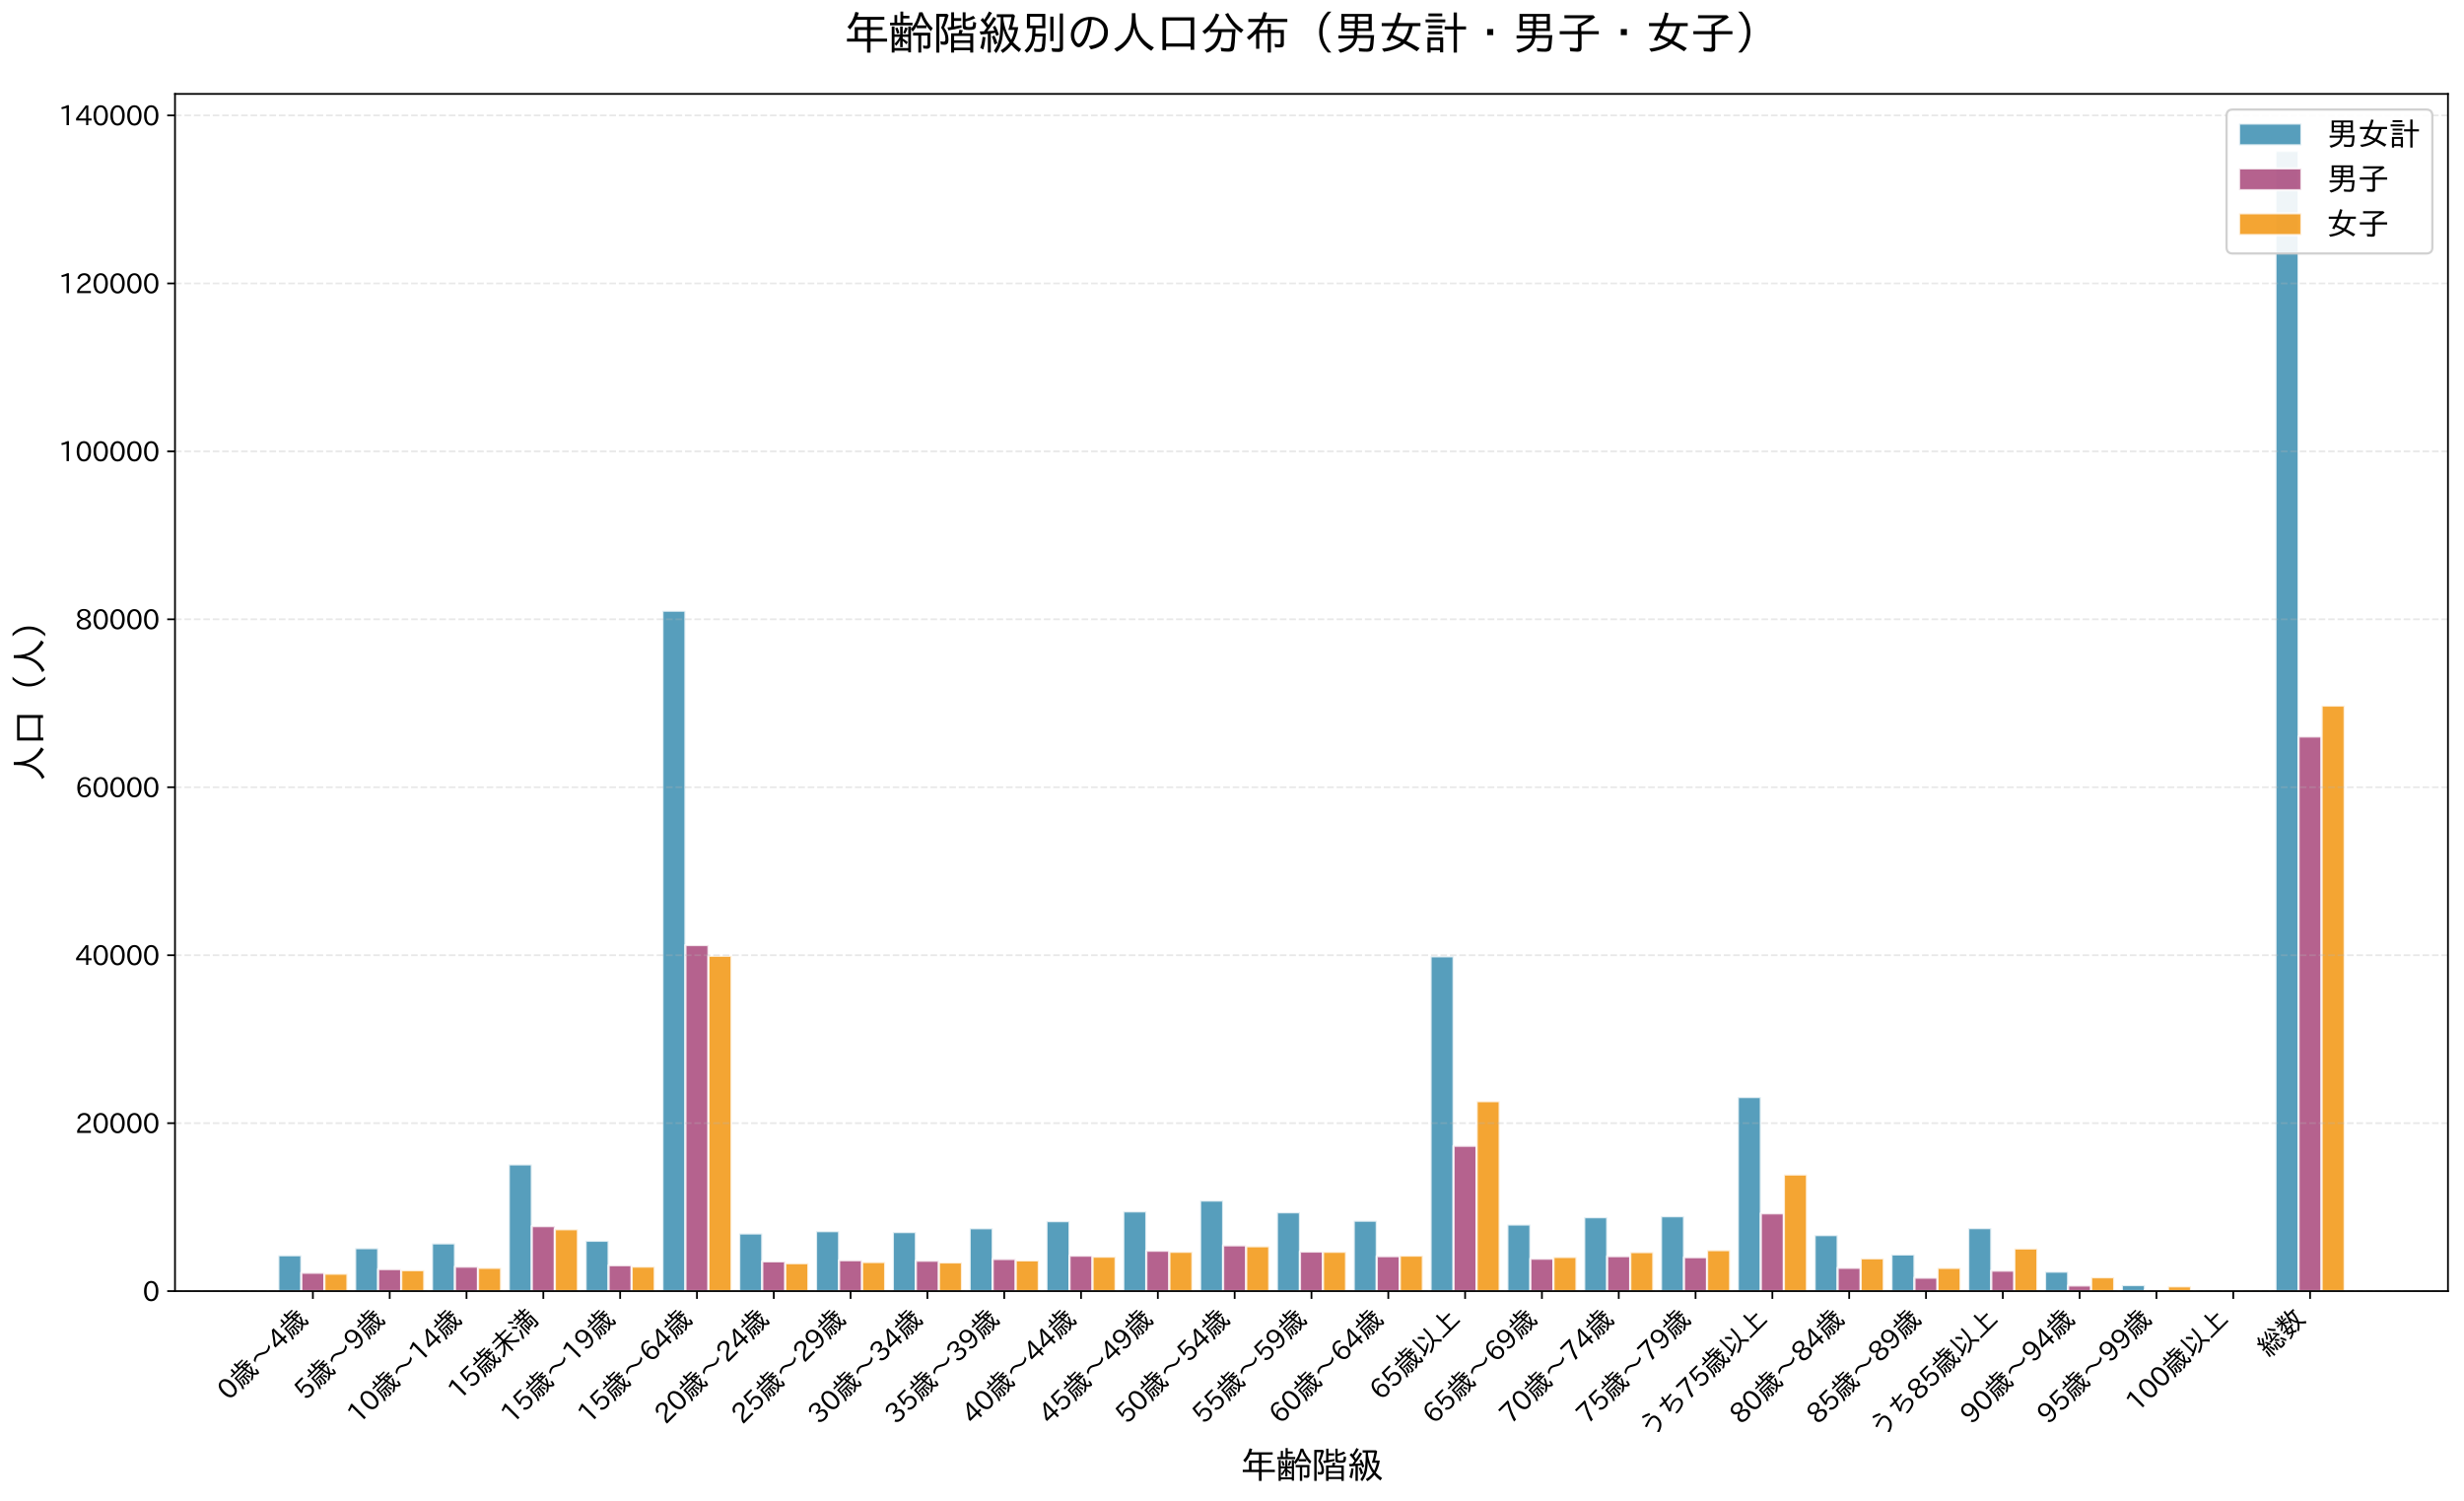 <?xml version="1.0" encoding="utf-8" standalone="no"?>
<!DOCTYPE svg PUBLIC "-//W3C//DTD SVG 1.1//EN"
  "http://www.w3.org/Graphics/SVG/1.1/DTD/svg11.dtd">
<svg xmlns:xlink="http://www.w3.org/1999/xlink" width="1106.294pt" height="674.025pt" viewBox="0 0 1106.294 674.025" xmlns="http://www.w3.org/2000/svg" version="1.1">
 <defs>
  <style type="text/css">*{stroke-linejoin: round; stroke-linecap: butt}</style>
 </defs>
 <g id="figure_1">
  <g id="patch_1">
   <path d="M 0 674.025 
L 1106.294 674.025 
L 1106.294 0 
L 0 0 
z
" style="fill: #ffffff"/>
  </g>
  <g id="axes_1">
   <g id="patch_2">
    <path d="M 78.574 579.716 
L 1099.094 579.716 
L 1099.094 42.181 
L 78.574 42.181 
z
" style="fill: #ffffff"/>
   </g>
   <g id="patch_3">
    <path d="M 124.961 579.716 
L 135.308 579.716 
L 135.308 563.634 
L 124.961 563.634 
z
" clip-path="url(#pc56910fd84)" style="fill: #2e86ab; opacity: 0.8; stroke: #ffffff; stroke-linejoin: miter"/>
   </g>
   <g id="patch_4">
    <path d="M 159.45 579.716 
L 169.796 579.716 
L 169.796 560.426 
L 159.45 560.426 
z
" clip-path="url(#pc56910fd84)" style="fill: #2e86ab; opacity: 0.8; stroke: #ffffff; stroke-linejoin: miter"/>
   </g>
   <g id="patch_5">
    <path d="M 193.938 579.716 
L 204.285 579.716 
L 204.285 558.284 
L 193.938 558.284 
z
" clip-path="url(#pc56910fd84)" style="fill: #2e86ab; opacity: 0.8; stroke: #ffffff; stroke-linejoin: miter"/>
   </g>
   <g id="patch_6">
    <path d="M 228.427 579.716 
L 238.774 579.716 
L 238.774 522.833 
L 228.427 522.833 
z
" clip-path="url(#pc56910fd84)" style="fill: #2e86ab; opacity: 0.8; stroke: #ffffff; stroke-linejoin: miter"/>
   </g>
   <g id="patch_7">
    <path d="M 262.916 579.716 
L 273.262 579.716 
L 273.262 557.096 
L 262.916 557.096 
z
" clip-path="url(#pc56910fd84)" style="fill: #2e86ab; opacity: 0.8; stroke: #ffffff; stroke-linejoin: miter"/>
   </g>
   <g id="patch_8">
    <path d="M 297.404 579.716 
L 307.751 579.716 
L 307.751 274.23 
L 297.404 274.23 
z
" clip-path="url(#pc56910fd84)" style="fill: #2e86ab; opacity: 0.8; stroke: #ffffff; stroke-linejoin: miter"/>
   </g>
   <g id="patch_9">
    <path d="M 331.893 579.716 
L 342.24 579.716 
L 342.24 553.835 
L 331.893 553.835 
z
" clip-path="url(#pc56910fd84)" style="fill: #2e86ab; opacity: 0.8; stroke: #ffffff; stroke-linejoin: miter"/>
   </g>
   <g id="patch_10">
    <path d="M 366.382 579.716 
L 376.728 579.716 
L 376.728 552.802 
L 366.382 552.802 
z
" clip-path="url(#pc56910fd84)" style="fill: #2e86ab; opacity: 0.8; stroke: #ffffff; stroke-linejoin: miter"/>
   </g>
   <g id="patch_11">
    <path d="M 400.87 579.716 
L 411.217 579.716 
L 411.217 553.194 
L 400.87 553.194 
z
" clip-path="url(#pc56910fd84)" style="fill: #2e86ab; opacity: 0.8; stroke: #ffffff; stroke-linejoin: miter"/>
   </g>
   <g id="patch_12">
    <path d="M 435.359 579.716 
L 445.706 579.716 
L 445.706 551.493 
L 435.359 551.493 
z
" clip-path="url(#pc56910fd84)" style="fill: #2e86ab; opacity: 0.8; stroke: #ffffff; stroke-linejoin: miter"/>
   </g>
   <g id="patch_13">
    <path d="M 469.848 579.716 
L 480.194 579.716 
L 480.194 548.322 
L 469.848 548.322 
z
" clip-path="url(#pc56910fd84)" style="fill: #2e86ab; opacity: 0.8; stroke: #ffffff; stroke-linejoin: miter"/>
   </g>
   <g id="patch_14">
    <path d="M 504.336 579.716 
L 514.683 579.716 
L 514.683 543.926 
L 504.336 543.926 
z
" clip-path="url(#pc56910fd84)" style="fill: #2e86ab; opacity: 0.8; stroke: #ffffff; stroke-linejoin: miter"/>
   </g>
   <g id="patch_15">
    <path d="M 538.825 579.716 
L 549.172 579.716 
L 549.172 539.043 
L 538.825 539.043 
z
" clip-path="url(#pc56910fd84)" style="fill: #2e86ab; opacity: 0.8; stroke: #ffffff; stroke-linejoin: miter"/>
   </g>
   <g id="patch_16">
    <path d="M 573.314 579.716 
L 583.66 579.716 
L 583.66 544.318 
L 573.314 544.318 
z
" clip-path="url(#pc56910fd84)" style="fill: #2e86ab; opacity: 0.8; stroke: #ffffff; stroke-linejoin: miter"/>
   </g>
   <g id="patch_17">
    <path d="M 607.803 579.716 
L 618.149 579.716 
L 618.149 548.092 
L 607.803 548.092 
z
" clip-path="url(#pc56910fd84)" style="fill: #2e86ab; opacity: 0.8; stroke: #ffffff; stroke-linejoin: miter"/>
   </g>
   <g id="patch_18">
    <path d="M 642.291 579.716 
L 652.638 579.716 
L 652.638 429.397 
L 642.291 429.397 
z
" clip-path="url(#pc56910fd84)" style="fill: #2e86ab; opacity: 0.8; stroke: #ffffff; stroke-linejoin: miter"/>
   </g>
   <g id="patch_19">
    <path d="M 676.78 579.716 
L 687.126 579.716 
L 687.126 549.811 
L 676.78 549.811 
z
" clip-path="url(#pc56910fd84)" style="fill: #2e86ab; opacity: 0.8; stroke: #ffffff; stroke-linejoin: miter"/>
   </g>
   <g id="patch_20">
    <path d="M 711.269 579.716 
L 721.615 579.716 
L 721.615 546.527 
L 711.269 546.527 
z
" clip-path="url(#pc56910fd84)" style="fill: #2e86ab; opacity: 0.8; stroke: #ffffff; stroke-linejoin: miter"/>
   </g>
   <g id="patch_21">
    <path d="M 745.757 579.716 
L 756.104 579.716 
L 756.104 546.109 
L 745.757 546.109 
z
" clip-path="url(#pc56910fd84)" style="fill: #2e86ab; opacity: 0.8; stroke: #ffffff; stroke-linejoin: miter"/>
   </g>
   <g id="patch_22">
    <path d="M 780.246 579.716 
L 790.593 579.716 
L 790.593 492.585 
L 780.246 492.585 
z
" clip-path="url(#pc56910fd84)" style="fill: #2e86ab; opacity: 0.8; stroke: #ffffff; stroke-linejoin: miter"/>
   </g>
   <g id="patch_23">
    <path d="M 814.735 579.716 
L 825.081 579.716 
L 825.081 554.566 
L 814.735 554.566 
z
" clip-path="url(#pc56910fd84)" style="fill: #2e86ab; opacity: 0.8; stroke: #ffffff; stroke-linejoin: miter"/>
   </g>
   <g id="patch_24">
    <path d="M 849.223 579.716 
L 859.57 579.716 
L 859.57 563.273 
L 849.223 563.273 
z
" clip-path="url(#pc56910fd84)" style="fill: #2e86ab; opacity: 0.8; stroke: #ffffff; stroke-linejoin: miter"/>
   </g>
   <g id="patch_25">
    <path d="M 883.712 579.716 
L 894.059 579.716 
L 894.059 551.433 
L 883.712 551.433 
z
" clip-path="url(#pc56910fd84)" style="fill: #2e86ab; opacity: 0.8; stroke: #ffffff; stroke-linejoin: miter"/>
   </g>
   <g id="patch_26">
    <path d="M 918.201 579.716 
L 928.547 579.716 
L 928.547 570.98 
L 918.201 570.98 
z
" clip-path="url(#pc56910fd84)" style="fill: #2e86ab; opacity: 0.8; stroke: #ffffff; stroke-linejoin: miter"/>
   </g>
   <g id="patch_27">
    <path d="M 952.689 579.716 
L 963.036 579.716 
L 963.036 577.02 
L 952.689 577.02 
z
" clip-path="url(#pc56910fd84)" style="fill: #2e86ab; opacity: 0.8; stroke: #ffffff; stroke-linejoin: miter"/>
   </g>
   <g id="patch_28">
    <path d="M 987.178 579.716 
L 997.525 579.716 
L 997.525 579.343 
L 987.178 579.343 
z
" clip-path="url(#pc56910fd84)" style="fill: #2e86ab; opacity: 0.8; stroke: #ffffff; stroke-linejoin: miter"/>
   </g>
   <g id="patch_29">
    <path d="M 1021.667 579.716 
L 1032.013 579.716 
L 1032.013 67.778 
L 1021.667 67.778 
z
" clip-path="url(#pc56910fd84)" style="fill: #2e86ab; opacity: 0.8; stroke: #ffffff; stroke-linejoin: miter"/>
   </g>
   <g id="patch_30">
    <path d="M 135.308 579.716 
L 145.654 579.716 
L 145.654 571.481 
L 135.308 571.481 
z
" clip-path="url(#pc56910fd84)" style="fill: #a23b72; opacity: 0.8; stroke: #ffffff; stroke-linejoin: miter"/>
   </g>
   <g id="patch_31">
    <path d="M 169.796 579.716 
L 180.143 579.716 
L 180.143 569.845 
L 169.796 569.845 
z
" clip-path="url(#pc56910fd84)" style="fill: #a23b72; opacity: 0.8; stroke: #ffffff; stroke-linejoin: miter"/>
   </g>
   <g id="patch_32">
    <path d="M 204.285 579.716 
L 214.632 579.716 
L 214.632 568.732 
L 204.285 568.732 
z
" clip-path="url(#pc56910fd84)" style="fill: #a23b72; opacity: 0.8; stroke: #ffffff; stroke-linejoin: miter"/>
   </g>
   <g id="patch_33">
    <path d="M 238.774 579.716 
L 249.12 579.716 
L 249.12 550.539 
L 238.774 550.539 
z
" clip-path="url(#pc56910fd84)" style="fill: #a23b72; opacity: 0.8; stroke: #ffffff; stroke-linejoin: miter"/>
   </g>
   <g id="patch_34">
    <path d="M 273.262 579.716 
L 283.609 579.716 
L 283.609 568.114 
L 273.262 568.114 
z
" clip-path="url(#pc56910fd84)" style="fill: #a23b72; opacity: 0.8; stroke: #ffffff; stroke-linejoin: miter"/>
   </g>
   <g id="patch_35">
    <path d="M 307.751 579.716 
L 318.098 579.716 
L 318.098 424.349 
L 307.751 424.349 
z
" clip-path="url(#pc56910fd84)" style="fill: #a23b72; opacity: 0.8; stroke: #ffffff; stroke-linejoin: miter"/>
   </g>
   <g id="patch_36">
    <path d="M 342.24 579.716 
L 352.586 579.716 
L 352.586 566.364 
L 342.24 566.364 
z
" clip-path="url(#pc56910fd84)" style="fill: #a23b72; opacity: 0.8; stroke: #ffffff; stroke-linejoin: miter"/>
   </g>
   <g id="patch_37">
    <path d="M 376.728 579.716 
L 387.075 579.716 
L 387.075 565.867 
L 376.728 565.867 
z
" clip-path="url(#pc56910fd84)" style="fill: #a23b72; opacity: 0.8; stroke: #ffffff; stroke-linejoin: miter"/>
   </g>
   <g id="patch_38">
    <path d="M 411.217 579.716 
L 421.564 579.716 
L 421.564 566.078 
L 411.217 566.078 
z
" clip-path="url(#pc56910fd84)" style="fill: #a23b72; opacity: 0.8; stroke: #ffffff; stroke-linejoin: miter"/>
   </g>
   <g id="patch_39">
    <path d="M 445.706 579.716 
L 456.052 579.716 
L 456.052 565.294 
L 445.706 565.294 
z
" clip-path="url(#pc56910fd84)" style="fill: #a23b72; opacity: 0.8; stroke: #ffffff; stroke-linejoin: miter"/>
   </g>
   <g id="patch_40">
    <path d="M 480.194 579.716 
L 490.541 579.716 
L 490.541 563.789 
L 480.194 563.789 
z
" clip-path="url(#pc56910fd84)" style="fill: #a23b72; opacity: 0.8; stroke: #ffffff; stroke-linejoin: miter"/>
   </g>
   <g id="patch_41">
    <path d="M 514.683 579.716 
L 525.03 579.716 
L 525.03 561.58 
L 514.683 561.58 
z
" clip-path="url(#pc56910fd84)" style="fill: #a23b72; opacity: 0.8; stroke: #ffffff; stroke-linejoin: miter"/>
   </g>
   <g id="patch_42">
    <path d="M 549.172 579.716 
L 559.518 579.716 
L 559.518 559.166 
L 549.172 559.166 
z
" clip-path="url(#pc56910fd84)" style="fill: #a23b72; opacity: 0.8; stroke: #ffffff; stroke-linejoin: miter"/>
   </g>
   <g id="patch_43">
    <path d="M 583.66 579.716 
L 594.007 579.716 
L 594.007 561.979 
L 583.66 561.979 
z
" clip-path="url(#pc56910fd84)" style="fill: #a23b72; opacity: 0.8; stroke: #ffffff; stroke-linejoin: miter"/>
   </g>
   <g id="patch_44">
    <path d="M 618.149 579.716 
L 628.496 579.716 
L 628.496 564.034 
L 618.149 564.034 
z
" clip-path="url(#pc56910fd84)" style="fill: #a23b72; opacity: 0.8; stroke: #ffffff; stroke-linejoin: miter"/>
   </g>
   <g id="patch_45">
    <path d="M 652.638 579.716 
L 662.984 579.716 
L 662.984 514.462 
L 652.638 514.462 
z
" clip-path="url(#pc56910fd84)" style="fill: #a23b72; opacity: 0.8; stroke: #ffffff; stroke-linejoin: miter"/>
   </g>
   <g id="patch_46">
    <path d="M 687.126 579.716 
L 697.473 579.716 
L 697.473 565.154 
L 687.126 565.154 
z
" clip-path="url(#pc56910fd84)" style="fill: #a23b72; opacity: 0.8; stroke: #ffffff; stroke-linejoin: miter"/>
   </g>
   <g id="patch_47">
    <path d="M 721.615 579.716 
L 731.962 579.716 
L 731.962 564.03 
L 721.615 564.03 
z
" clip-path="url(#pc56910fd84)" style="fill: #a23b72; opacity: 0.8; stroke: #ffffff; stroke-linejoin: miter"/>
   </g>
   <g id="patch_48">
    <path d="M 756.104 579.716 
L 766.45 579.716 
L 766.45 564.513 
L 756.104 564.513 
z
" clip-path="url(#pc56910fd84)" style="fill: #a23b72; opacity: 0.8; stroke: #ffffff; stroke-linejoin: miter"/>
   </g>
   <g id="patch_49">
    <path d="M 790.593 579.716 
L 800.939 579.716 
L 800.939 544.8 
L 790.593 544.8 
z
" clip-path="url(#pc56910fd84)" style="fill: #a23b72; opacity: 0.8; stroke: #ffffff; stroke-linejoin: miter"/>
   </g>
   <g id="patch_50">
    <path d="M 825.081 579.716 
L 835.428 579.716 
L 835.428 569.272 
L 825.081 569.272 
z
" clip-path="url(#pc56910fd84)" style="fill: #a23b72; opacity: 0.8; stroke: #ffffff; stroke-linejoin: miter"/>
   </g>
   <g id="patch_51">
    <path d="M 859.57 579.716 
L 869.916 579.716 
L 869.916 573.694 
L 859.57 573.694 
z
" clip-path="url(#pc56910fd84)" style="fill: #a23b72; opacity: 0.8; stroke: #ffffff; stroke-linejoin: miter"/>
   </g>
   <g id="patch_52">
    <path d="M 894.059 579.716 
L 904.405 579.716 
L 904.405 570.531 
L 894.059 570.531 
z
" clip-path="url(#pc56910fd84)" style="fill: #a23b72; opacity: 0.8; stroke: #ffffff; stroke-linejoin: miter"/>
   </g>
   <g id="patch_53">
    <path d="M 928.547 579.716 
L 938.894 579.716 
L 938.894 577.19 
L 928.547 577.19 
z
" clip-path="url(#pc56910fd84)" style="fill: #a23b72; opacity: 0.8; stroke: #ffffff; stroke-linejoin: miter"/>
   </g>
   <g id="patch_54">
    <path d="M 963.036 579.716 
L 973.383 579.716 
L 973.383 579.154 
L 963.036 579.154 
z
" clip-path="url(#pc56910fd84)" style="fill: #a23b72; opacity: 0.8; stroke: #ffffff; stroke-linejoin: miter"/>
   </g>
   <g id="patch_55">
    <path d="M 997.525 579.716 
L 1007.871 579.716 
L 1007.871 579.671 
L 997.525 579.671 
z
" clip-path="url(#pc56910fd84)" style="fill: #a23b72; opacity: 0.8; stroke: #ffffff; stroke-linejoin: miter"/>
   </g>
   <g id="patch_56">
    <path d="M 1032.013 579.716 
L 1042.36 579.716 
L 1042.36 330.668 
L 1032.013 330.668 
z
" clip-path="url(#pc56910fd84)" style="fill: #a23b72; opacity: 0.8; stroke: #ffffff; stroke-linejoin: miter"/>
   </g>
   <g id="patch_57">
    <path d="M 145.654 579.716 
L 156.001 579.716 
L 156.001 571.873 
L 145.654 571.873 
z
" clip-path="url(#pc56910fd84)" style="fill: #f18f01; opacity: 0.8; stroke: #ffffff; stroke-linejoin: miter"/>
   </g>
   <g id="patch_58">
    <path d="M 180.143 579.716 
L 190.49 579.716 
L 190.49 570.305 
L 180.143 570.305 
z
" clip-path="url(#pc56910fd84)" style="fill: #f18f01; opacity: 0.8; stroke: #ffffff; stroke-linejoin: miter"/>
   </g>
   <g id="patch_59">
    <path d="M 214.632 579.716 
L 224.978 579.716 
L 224.978 569.268 
L 214.632 569.268 
z
" clip-path="url(#pc56910fd84)" style="fill: #f18f01; opacity: 0.8; stroke: #ffffff; stroke-linejoin: miter"/>
   </g>
   <g id="patch_60">
    <path d="M 249.12 579.716 
L 259.467 579.716 
L 259.467 551.931 
L 249.12 551.931 
z
" clip-path="url(#pc56910fd84)" style="fill: #f18f01; opacity: 0.8; stroke: #ffffff; stroke-linejoin: miter"/>
   </g>
   <g id="patch_61">
    <path d="M 283.609 579.716 
L 293.956 579.716 
L 293.956 568.698 
L 283.609 568.698 
z
" clip-path="url(#pc56910fd84)" style="fill: #f18f01; opacity: 0.8; stroke: #ffffff; stroke-linejoin: miter"/>
   </g>
   <g id="patch_62">
    <path d="M 318.098 579.716 
L 328.444 579.716 
L 328.444 429.145 
L 318.098 429.145 
z
" clip-path="url(#pc56910fd84)" style="fill: #f18f01; opacity: 0.8; stroke: #ffffff; stroke-linejoin: miter"/>
   </g>
   <g id="patch_63">
    <path d="M 352.586 579.716 
L 362.933 579.716 
L 362.933 567.186 
L 352.586 567.186 
z
" clip-path="url(#pc56910fd84)" style="fill: #f18f01; opacity: 0.8; stroke: #ffffff; stroke-linejoin: miter"/>
   </g>
   <g id="patch_64">
    <path d="M 387.075 579.716 
L 397.422 579.716 
L 397.422 566.651 
L 387.075 566.651 
z
" clip-path="url(#pc56910fd84)" style="fill: #f18f01; opacity: 0.8; stroke: #ffffff; stroke-linejoin: miter"/>
   </g>
   <g id="patch_65">
    <path d="M 421.564 579.716 
L 431.91 579.716 
L 431.91 566.832 
L 421.564 566.832 
z
" clip-path="url(#pc56910fd84)" style="fill: #f18f01; opacity: 0.8; stroke: #ffffff; stroke-linejoin: miter"/>
   </g>
   <g id="patch_66">
    <path d="M 456.052 579.716 
L 466.399 579.716 
L 466.399 565.912 
L 456.052 565.912 
z
" clip-path="url(#pc56910fd84)" style="fill: #f18f01; opacity: 0.8; stroke: #ffffff; stroke-linejoin: miter"/>
   </g>
   <g id="patch_67">
    <path d="M 490.541 579.716 
L 500.888 579.716 
L 500.888 564.253 
L 490.541 564.253 
z
" clip-path="url(#pc56910fd84)" style="fill: #f18f01; opacity: 0.8; stroke: #ffffff; stroke-linejoin: miter"/>
   </g>
   <g id="patch_68">
    <path d="M 525.03 579.716 
L 535.376 579.716 
L 535.376 562.066 
L 525.03 562.066 
z
" clip-path="url(#pc56910fd84)" style="fill: #f18f01; opacity: 0.8; stroke: #ffffff; stroke-linejoin: miter"/>
   </g>
   <g id="patch_69">
    <path d="M 559.518 579.716 
L 569.865 579.716 
L 569.865 559.589 
L 559.518 559.589 
z
" clip-path="url(#pc56910fd84)" style="fill: #f18f01; opacity: 0.8; stroke: #ffffff; stroke-linejoin: miter"/>
   </g>
   <g id="patch_70">
    <path d="M 594.007 579.716 
L 604.354 579.716 
L 604.354 562.051 
L 594.007 562.051 
z
" clip-path="url(#pc56910fd84)" style="fill: #f18f01; opacity: 0.8; stroke: #ffffff; stroke-linejoin: miter"/>
   </g>
   <g id="patch_71">
    <path d="M 628.496 579.716 
L 638.842 579.716 
L 638.842 563.774 
L 628.496 563.774 
z
" clip-path="url(#pc56910fd84)" style="fill: #f18f01; opacity: 0.8; stroke: #ffffff; stroke-linejoin: miter"/>
   </g>
   <g id="patch_72">
    <path d="M 662.984 579.716 
L 673.331 579.716 
L 673.331 494.433 
L 662.984 494.433 
z
" clip-path="url(#pc56910fd84)" style="fill: #f18f01; opacity: 0.8; stroke: #ffffff; stroke-linejoin: miter"/>
   </g>
   <g id="patch_73">
    <path d="M 697.473 579.716 
L 707.82 579.716 
L 707.82 564.377 
L 697.473 564.377 
z
" clip-path="url(#pc56910fd84)" style="fill: #f18f01; opacity: 0.8; stroke: #ffffff; stroke-linejoin: miter"/>
   </g>
   <g id="patch_74">
    <path d="M 731.962 579.716 
L 742.308 579.716 
L 742.308 562.209 
L 731.962 562.209 
z
" clip-path="url(#pc56910fd84)" style="fill: #f18f01; opacity: 0.8; stroke: #ffffff; stroke-linejoin: miter"/>
   </g>
   <g id="patch_75">
    <path d="M 766.45 579.716 
L 776.797 579.716 
L 776.797 561.312 
L 766.45 561.312 
z
" clip-path="url(#pc56910fd84)" style="fill: #f18f01; opacity: 0.8; stroke: #ffffff; stroke-linejoin: miter"/>
   </g>
   <g id="patch_76">
    <path d="M 800.939 579.716 
L 811.286 579.716 
L 811.286 527.373 
L 800.939 527.373 
z
" clip-path="url(#pc56910fd84)" style="fill: #f18f01; opacity: 0.8; stroke: #ffffff; stroke-linejoin: miter"/>
   </g>
   <g id="patch_77">
    <path d="M 835.428 579.716 
L 845.774 579.716 
L 845.774 565.007 
L 835.428 565.007 
z
" clip-path="url(#pc56910fd84)" style="fill: #f18f01; opacity: 0.8; stroke: #ffffff; stroke-linejoin: miter"/>
   </g>
   <g id="patch_78">
    <path d="M 869.916 579.716 
L 880.263 579.716 
L 880.263 569.298 
L 869.916 569.298 
z
" clip-path="url(#pc56910fd84)" style="fill: #f18f01; opacity: 0.8; stroke: #ffffff; stroke-linejoin: miter"/>
   </g>
   <g id="patch_79">
    <path d="M 904.405 579.716 
L 914.752 579.716 
L 914.752 560.58 
L 904.405 560.58 
z
" clip-path="url(#pc56910fd84)" style="fill: #f18f01; opacity: 0.8; stroke: #ffffff; stroke-linejoin: miter"/>
   </g>
   <g id="patch_80">
    <path d="M 938.894 579.716 
L 949.24 579.716 
L 949.24 573.513 
L 938.894 573.513 
z
" clip-path="url(#pc56910fd84)" style="fill: #f18f01; opacity: 0.8; stroke: #ffffff; stroke-linejoin: miter"/>
   </g>
   <g id="patch_81">
    <path d="M 973.383 579.716 
L 983.729 579.716 
L 983.729 577.578 
L 973.383 577.578 
z
" clip-path="url(#pc56910fd84)" style="fill: #f18f01; opacity: 0.8; stroke: #ffffff; stroke-linejoin: miter"/>
   </g>
   <g id="patch_82">
    <path d="M 1007.871 579.716 
L 1018.218 579.716 
L 1018.218 579.392 
L 1007.871 579.392 
z
" clip-path="url(#pc56910fd84)" style="fill: #f18f01; opacity: 0.8; stroke: #ffffff; stroke-linejoin: miter"/>
   </g>
   <g id="patch_83">
    <path d="M 1042.36 579.716 
L 1052.706 579.716 
L 1052.706 316.822 
L 1042.36 316.822 
z
" clip-path="url(#pc56910fd84)" style="fill: #f18f01; opacity: 0.8; stroke: #ffffff; stroke-linejoin: miter"/>
   </g>
   <g id="matplotlib.axis_1">
    <g id="xtick_1">
     <g id="line2d_1">
      <defs>
       <path id="m8c1880f4f7" d="M 0 0 
L 0 3.5 
" style="stroke: #000000; stroke-width: 0.8"/>
      </defs>
      <g>
       <use xlink:href="#m8c1880f4f7" x="140.481" y="579.716" style="stroke: #000000; stroke-width: 0.8"/>
      </g>
     </g>
     <g id="text_1">
      <!-- 0歳～4歳 -->
      <g transform="translate(102.724 629.217) rotate(-45) scale(0.12 -0.12)">
       <defs>
        <path id="IPAexGothic-30" d="M 2038 4725 
Q 2881 4725 3334 3944 
Q 3694 3325 3694 2344 
Q 3694 1372 3334 741 
Q 2888 -31 2016 -31 
Q 1147 -31 700 741 
Q 341 1372 341 2350 
Q 341 3713 1000 4334 
Q 1419 4725 2038 4725 
z
M 2016 4266 
Q 1516 4266 1228 3759 
Q 934 3247 934 2344 
Q 934 1456 1222 947 
Q 1513 447 2016 447 
Q 2619 447 2909 1153 
Q 3100 1622 3100 2375 
Q 3100 3256 2806 3759 
Q 2509 4266 2016 4266 
z
" transform="scale(0.016)"/>
        <path id="IPAexGothic-6b73" d="M 4263 2547 
Q 4366 1616 4619 1088 
Q 4981 1606 5209 2259 
L 5613 2125 
Q 5328 1313 4850 697 
Q 5222 134 5459 134 
Q 5566 134 5663 953 
L 6059 684 
Q 5959 59 5881 -128 
Q 5775 -384 5572 -384 
Q 5416 -384 5138 -194 
Q 4788 47 4556 366 
Q 4084 -125 3475 -453 
L 3178 -116 
Q 3831 206 4325 728 
Q 3994 1366 3831 2528 
L 1241 2528 
L 1241 2138 
Q 1241 1109 1119 538 
Q 994 -53 641 -513 
L 288 -178 
Q 794 413 794 1791 
L 794 2900 
L 3794 2900 
L 3781 3022 
Q 3778 3059 3766 3225 
Q 3756 3363 3750 3469 
L 484 3469 
L 484 3847 
L 1509 3847 
L 1509 4884 
L 1963 4884 
L 1963 3847 
L 2963 3847 
L 2963 5313 
L 3422 5313 
L 3422 4750 
L 5203 4750 
L 5203 4391 
L 3422 4391 
L 3422 3847 
L 5906 3847 
L 5906 3469 
L 4888 3469 
Q 5131 3344 5472 3078 
L 5228 2919 
L 5913 2919 
L 5913 2547 
L 4263 2547 
z
M 4222 2919 
L 5022 2919 
Q 4831 3094 4497 3278 
L 4778 3469 
L 4191 3469 
Q 4206 3116 4222 2919 
z
M 2834 1663 
L 2834 91 
Q 2834 -353 2394 -353 
Q 2225 -353 1969 -319 
L 1906 91 
Q 2075 44 2291 44 
Q 2419 44 2419 184 
L 2419 1663 
L 1388 1663 
L 1388 2022 
L 3781 2022 
L 3781 1663 
L 2834 1663 
z
M 1272 250 
Q 1588 747 1713 1434 
L 2116 1325 
Q 1956 503 1625 -25 
L 1272 250 
z
M 3428 403 
Q 3263 944 3025 1275 
L 3372 1447 
Q 3641 1100 3813 622 
L 3428 403 
z
" transform="scale(0.016)"/>
        <path id="IPAexGothic-ff5e" d="M 678 2591 
Q 1259 3116 2022 3116 
Q 2559 3116 3359 2603 
Q 4019 2188 4353 2188 
Q 5056 2188 5722 2853 
L 5722 2259 
Q 5141 1734 4378 1734 
Q 3806 1734 3041 2234 
Q 2381 2663 2041 2663 
Q 1344 2663 678 1997 
L 678 2591 
z
" transform="scale(0.016)"/>
        <path id="IPAexGothic-34" d="M 3813 1159 
L 3059 1159 
L 3059 63 
L 2547 63 
L 2547 1159 
L 197 1159 
L 197 1672 
L 2456 4678 
L 3059 4678 
L 3059 1634 
L 3813 1634 
L 3813 1159 
z
M 2578 4109 
L 2559 4109 
Q 2278 3656 2003 3284 
L 759 1634 
L 2547 1634 
L 2547 3144 
Q 2547 3481 2578 4109 
z
" transform="scale(0.016)"/>
       </defs>
       <use xlink:href="#IPAexGothic-30"/>
       <use xlink:href="#IPAexGothic-6b73" transform="translate(62.988 0)"/>
       <use xlink:href="#IPAexGothic-ff5e" transform="translate(162.988 0)"/>
       <use xlink:href="#IPAexGothic-34" transform="translate(262.988 0)"/>
       <use xlink:href="#IPAexGothic-6b73" transform="translate(325.977 0)"/>
      </g>
     </g>
    </g>
    <g id="xtick_2">
     <g id="line2d_2">
      <g>
       <use xlink:href="#m8c1880f4f7" x="174.97" y="579.716" style="stroke: #000000; stroke-width: 0.8"/>
      </g>
     </g>
     <g id="text_2">
      <!-- 5歳～9歳 -->
      <g transform="translate(137.213 629.217) rotate(-45) scale(0.12 -0.12)">
       <defs>
        <path id="IPAexGothic-35" d="M 1178 2603 
Q 1634 2963 2172 2963 
Q 2816 2963 3241 2528 
Q 3638 2113 3638 1497 
Q 3638 938 3297 513 
Q 2869 -31 2031 -31 
Q 959 -31 469 784 
L 938 1028 
Q 1309 434 2013 434 
Q 2466 434 2769 716 
Q 3081 1013 3081 1503 
Q 3081 1966 2806 2241 
Q 2519 2528 2056 2528 
Q 1406 2528 1072 2028 
L 591 2091 
L 884 4634 
L 3406 4634 
L 3406 4153 
L 1341 4153 
L 1134 2603 
L 1178 2603 
z
" transform="scale(0.016)"/>
        <path id="IPAexGothic-39" d="M 2984 2356 
Q 2544 1716 1813 1716 
Q 1253 1716 847 2056 
Q 366 2459 366 3163 
Q 366 3813 769 4266 
Q 1181 4725 1869 4725 
Q 2800 4725 3241 3950 
Q 3559 3378 3559 2472 
Q 3559 1250 3041 588 
Q 2553 -31 1769 -31 
Q 859 -31 391 703 
L 853 953 
Q 1156 428 1753 428 
Q 2922 428 3009 2356 
L 2984 2356 
z
M 1888 4278 
Q 1450 4278 1172 3950 
Q 922 3653 922 3200 
Q 922 2741 1159 2478 
Q 1434 2163 1906 2163 
Q 2431 2163 2728 2572 
Q 2925 2847 2925 3169 
Q 2925 3553 2694 3863 
Q 2375 4278 1888 4278 
z
" transform="scale(0.016)"/>
       </defs>
       <use xlink:href="#IPAexGothic-35"/>
       <use xlink:href="#IPAexGothic-6b73" transform="translate(62.988 0)"/>
       <use xlink:href="#IPAexGothic-ff5e" transform="translate(162.988 0)"/>
       <use xlink:href="#IPAexGothic-39" transform="translate(262.988 0)"/>
       <use xlink:href="#IPAexGothic-6b73" transform="translate(325.977 0)"/>
      </g>
     </g>
    </g>
    <g id="xtick_3">
     <g id="line2d_3">
      <g>
       <use xlink:href="#m8c1880f4f7" x="209.458" y="579.716" style="stroke: #000000; stroke-width: 0.8"/>
      </g>
     </g>
     <g id="text_3">
      <!-- 10歳～14歳 -->
      <g transform="translate(161.013 639.906) rotate(-45) scale(0.12 -0.12)">
       <defs>
        <path id="IPAexGothic-31" d="M 2463 63 
L 1900 63 
L 1900 4103 
Q 1372 3922 788 3797 
L 684 4231 
Q 1519 4441 2106 4731 
L 2463 4731 
L 2463 63 
z
" transform="scale(0.016)"/>
       </defs>
       <use xlink:href="#IPAexGothic-31"/>
       <use xlink:href="#IPAexGothic-30" transform="translate(62.988 0)"/>
       <use xlink:href="#IPAexGothic-6b73" transform="translate(125.977 0)"/>
       <use xlink:href="#IPAexGothic-ff5e" transform="translate(225.977 0)"/>
       <use xlink:href="#IPAexGothic-31" transform="translate(325.977 0)"/>
       <use xlink:href="#IPAexGothic-34" transform="translate(388.965 0)"/>
       <use xlink:href="#IPAexGothic-6b73" transform="translate(451.953 0)"/>
      </g>
     </g>
    </g>
    <g id="xtick_4">
     <g id="line2d_4">
      <g>
       <use xlink:href="#m8c1880f4f7" x="243.947" y="579.716" style="stroke: #000000; stroke-width: 0.8"/>
      </g>
     </g>
     <g id="text_4">
      <!-- 15歳未満 -->
      <g transform="translate(206.19 629.217) rotate(-45) scale(0.12 -0.12)">
       <defs>
        <path id="IPAexGothic-672a" d="M 3656 2438 
Q 4506 1213 6094 378 
L 5744 -91 
Q 4197 894 3413 2131 
L 3413 -450 
L 2938 -450 
L 2938 2078 
Q 2191 694 684 -213 
L 341 203 
Q 1834 981 2725 2438 
L 447 2438 
L 447 2853 
L 2938 2853 
L 2938 3903 
L 959 3903 
L 959 4319 
L 2938 4319 
L 2938 5309 
L 3413 5309 
L 3413 4319 
L 5434 4319 
L 5434 3903 
L 3413 3903 
L 3413 2853 
L 5947 2853 
L 5947 2438 
L 3656 2438 
z
" transform="scale(0.016)"/>
        <path id="IPAexGothic-6e80" d="M 4106 3072 
L 4106 2578 
L 5753 2578 
L 5753 50 
Q 5753 -397 5191 -397 
Q 4763 -397 4409 -359 
L 4347 97 
Q 4794 38 5106 38 
Q 5325 38 5325 281 
L 5325 2206 
L 4100 2206 
L 4100 959 
L 4509 959 
L 4509 1853 
L 4900 1853 
L 4900 588 
L 3300 588 
L 3300 178 
L 2909 178 
L 2909 1853 
L 3300 1853 
L 3300 959 
L 3703 959 
L 3703 2206 
L 2519 2206 
L 2519 -447 
L 2091 -447 
L 2091 2578 
L 3691 2578 
L 3691 3072 
L 1778 3072 
L 1778 3456 
L 2916 3456 
L 2916 4122 
L 1944 4122 
L 1944 4494 
L 2916 4494 
L 2916 5313 
L 3356 5313 
L 3356 4494 
L 4372 4494 
L 4372 5313 
L 4813 5313 
L 4813 4494 
L 5844 4494 
L 5844 4122 
L 4813 4122 
L 4813 3456 
L 6034 3456 
L 6034 3072 
L 4106 3072 
z
M 4372 4122 
L 3356 4122 
L 3356 3456 
L 4372 3456 
L 4372 4122 
z
M 1413 3903 
Q 1081 4359 556 4769 
L 856 5100 
Q 1384 4700 1734 4275 
L 1413 3903 
z
M 1228 2381 
Q 828 2872 325 3256 
L 619 3591 
Q 1003 3322 1553 2753 
L 1228 2381 
z
M 375 -84 
Q 922 806 1297 1906 
L 1669 1619 
Q 1328 553 759 -428 
L 375 -84 
z
" transform="scale(0.016)"/>
       </defs>
       <use xlink:href="#IPAexGothic-31"/>
       <use xlink:href="#IPAexGothic-35" transform="translate(62.988 0)"/>
       <use xlink:href="#IPAexGothic-6b73" transform="translate(125.977 0)"/>
       <use xlink:href="#IPAexGothic-672a" transform="translate(225.977 0)"/>
       <use xlink:href="#IPAexGothic-6e80" transform="translate(325.977 0)"/>
      </g>
     </g>
    </g>
    <g id="xtick_5">
     <g id="line2d_5">
      <g>
       <use xlink:href="#m8c1880f4f7" x="278.436" y="579.716" style="stroke: #000000; stroke-width: 0.8"/>
      </g>
     </g>
     <g id="text_5">
      <!-- 15歳～19歳 -->
      <g transform="translate(229.99 639.906) rotate(-45) scale(0.12 -0.12)">
       <use xlink:href="#IPAexGothic-31"/>
       <use xlink:href="#IPAexGothic-35" transform="translate(62.988 0)"/>
       <use xlink:href="#IPAexGothic-6b73" transform="translate(125.977 0)"/>
       <use xlink:href="#IPAexGothic-ff5e" transform="translate(225.977 0)"/>
       <use xlink:href="#IPAexGothic-31" transform="translate(325.977 0)"/>
       <use xlink:href="#IPAexGothic-39" transform="translate(388.965 0)"/>
       <use xlink:href="#IPAexGothic-6b73" transform="translate(451.953 0)"/>
      </g>
     </g>
    </g>
    <g id="xtick_6">
     <g id="line2d_6">
      <g>
       <use xlink:href="#m8c1880f4f7" x="312.924" y="579.716" style="stroke: #000000; stroke-width: 0.8"/>
      </g>
     </g>
     <g id="text_6">
      <!-- 15歳～64歳 -->
      <g transform="translate(264.479 639.906) rotate(-45) scale(0.12 -0.12)">
       <defs>
        <path id="IPAexGothic-36" d="M 1056 2328 
Q 1509 2981 2234 2981 
Q 2906 2981 3316 2513 
Q 3675 2106 3675 1522 
Q 3675 884 3272 434 
Q 2853 -31 2178 -31 
Q 1375 -31 922 581 
Q 481 1178 481 2228 
Q 481 3425 1013 4109 
Q 1494 4725 2272 4725 
Q 3191 4725 3609 4025 
L 3150 3775 
Q 2894 4266 2300 4266 
Q 1119 4266 1031 2328 
L 1056 2328 
z
M 2141 2547 
Q 1684 2547 1384 2206 
Q 1116 1900 1116 1541 
Q 1116 1156 1353 844 
Q 1672 428 2159 428 
Q 2669 428 2941 844 
Q 3125 1128 3125 1503 
Q 3125 1944 2881 2228 
Q 2600 2547 2141 2547 
z
" transform="scale(0.016)"/>
       </defs>
       <use xlink:href="#IPAexGothic-31"/>
       <use xlink:href="#IPAexGothic-35" transform="translate(62.988 0)"/>
       <use xlink:href="#IPAexGothic-6b73" transform="translate(125.977 0)"/>
       <use xlink:href="#IPAexGothic-ff5e" transform="translate(225.977 0)"/>
       <use xlink:href="#IPAexGothic-36" transform="translate(325.977 0)"/>
       <use xlink:href="#IPAexGothic-34" transform="translate(388.965 0)"/>
       <use xlink:href="#IPAexGothic-6b73" transform="translate(451.953 0)"/>
      </g>
     </g>
    </g>
    <g id="xtick_7">
     <g id="line2d_7">
      <g>
       <use xlink:href="#m8c1880f4f7" x="347.413" y="579.716" style="stroke: #000000; stroke-width: 0.8"/>
      </g>
     </g>
     <g id="text_7">
      <!-- 20歳～24歳 -->
      <g transform="translate(298.967 639.906) rotate(-45) scale(0.12 -0.12)">
       <defs>
        <path id="IPAexGothic-32" d="M 3659 63 
L 447 63 
L 447 594 
Q 825 1475 1894 2203 
L 2072 2322 
Q 2619 2697 2791 2906 
Q 2988 3153 2988 3444 
Q 2988 3772 2756 4003 
Q 2500 4259 2084 4259 
Q 1250 4259 991 3328 
L 497 3506 
Q 853 4725 2116 4725 
Q 2806 4725 3216 4316 
Q 3575 3947 3575 3425 
Q 3575 3038 3344 2722 
Q 3131 2416 2366 1938 
L 2231 1856 
Q 1256 1253 978 569 
L 3659 569 
L 3659 63 
z
" transform="scale(0.016)"/>
       </defs>
       <use xlink:href="#IPAexGothic-32"/>
       <use xlink:href="#IPAexGothic-30" transform="translate(62.988 0)"/>
       <use xlink:href="#IPAexGothic-6b73" transform="translate(125.977 0)"/>
       <use xlink:href="#IPAexGothic-ff5e" transform="translate(225.977 0)"/>
       <use xlink:href="#IPAexGothic-32" transform="translate(325.977 0)"/>
       <use xlink:href="#IPAexGothic-34" transform="translate(388.965 0)"/>
       <use xlink:href="#IPAexGothic-6b73" transform="translate(451.953 0)"/>
      </g>
     </g>
    </g>
    <g id="xtick_8">
     <g id="line2d_8">
      <g>
       <use xlink:href="#m8c1880f4f7" x="381.902" y="579.716" style="stroke: #000000; stroke-width: 0.8"/>
      </g>
     </g>
     <g id="text_8">
      <!-- 25歳～29歳 -->
      <g transform="translate(333.456 639.906) rotate(-45) scale(0.12 -0.12)">
       <use xlink:href="#IPAexGothic-32"/>
       <use xlink:href="#IPAexGothic-35" transform="translate(62.988 0)"/>
       <use xlink:href="#IPAexGothic-6b73" transform="translate(125.977 0)"/>
       <use xlink:href="#IPAexGothic-ff5e" transform="translate(225.977 0)"/>
       <use xlink:href="#IPAexGothic-32" transform="translate(325.977 0)"/>
       <use xlink:href="#IPAexGothic-39" transform="translate(388.965 0)"/>
       <use xlink:href="#IPAexGothic-6b73" transform="translate(451.953 0)"/>
      </g>
     </g>
    </g>
    <g id="xtick_9">
     <g id="line2d_9">
      <g>
       <use xlink:href="#m8c1880f4f7" x="416.39" y="579.716" style="stroke: #000000; stroke-width: 0.8"/>
      </g>
     </g>
     <g id="text_9">
      <!-- 30歳～34歳 -->
      <g transform="translate(367.945 639.906) rotate(-45) scale(0.12 -0.12)">
       <defs>
        <path id="IPAexGothic-33" d="M 2381 2419 
Q 3506 2216 3506 1278 
Q 3506 716 3128 356 
Q 2709 -31 1944 -31 
Q 797 -31 288 881 
L 756 1131 
Q 1109 441 1938 441 
Q 2425 441 2694 691 
Q 2950 928 2950 1291 
Q 2950 1719 2566 1978 
Q 2216 2213 1644 2213 
L 1363 2213 
L 1363 2669 
L 1656 2669 
Q 2231 2669 2534 2888 
Q 2859 3119 2859 3509 
Q 2859 3934 2494 4138 
Q 2259 4278 1931 4278 
Q 1238 4278 903 3578 
L 434 3803 
Q 897 4725 1938 4725 
Q 2597 4725 3006 4394 
Q 3416 4069 3416 3534 
Q 3416 3028 3019 2706 
Q 2763 2500 2381 2444 
L 2381 2419 
z
" transform="scale(0.016)"/>
       </defs>
       <use xlink:href="#IPAexGothic-33"/>
       <use xlink:href="#IPAexGothic-30" transform="translate(62.988 0)"/>
       <use xlink:href="#IPAexGothic-6b73" transform="translate(125.977 0)"/>
       <use xlink:href="#IPAexGothic-ff5e" transform="translate(225.977 0)"/>
       <use xlink:href="#IPAexGothic-33" transform="translate(325.977 0)"/>
       <use xlink:href="#IPAexGothic-34" transform="translate(388.965 0)"/>
       <use xlink:href="#IPAexGothic-6b73" transform="translate(451.953 0)"/>
      </g>
     </g>
    </g>
    <g id="xtick_10">
     <g id="line2d_10">
      <g>
       <use xlink:href="#m8c1880f4f7" x="450.879" y="579.716" style="stroke: #000000; stroke-width: 0.8"/>
      </g>
     </g>
     <g id="text_10">
      <!-- 35歳～39歳 -->
      <g transform="translate(402.433 639.906) rotate(-45) scale(0.12 -0.12)">
       <use xlink:href="#IPAexGothic-33"/>
       <use xlink:href="#IPAexGothic-35" transform="translate(62.988 0)"/>
       <use xlink:href="#IPAexGothic-6b73" transform="translate(125.977 0)"/>
       <use xlink:href="#IPAexGothic-ff5e" transform="translate(225.977 0)"/>
       <use xlink:href="#IPAexGothic-33" transform="translate(325.977 0)"/>
       <use xlink:href="#IPAexGothic-39" transform="translate(388.965 0)"/>
       <use xlink:href="#IPAexGothic-6b73" transform="translate(451.953 0)"/>
      </g>
     </g>
    </g>
    <g id="xtick_11">
     <g id="line2d_11">
      <g>
       <use xlink:href="#m8c1880f4f7" x="485.368" y="579.716" style="stroke: #000000; stroke-width: 0.8"/>
      </g>
     </g>
     <g id="text_11">
      <!-- 40歳～44歳 -->
      <g transform="translate(436.922 639.906) rotate(-45) scale(0.12 -0.12)">
       <use xlink:href="#IPAexGothic-34"/>
       <use xlink:href="#IPAexGothic-30" transform="translate(62.988 0)"/>
       <use xlink:href="#IPAexGothic-6b73" transform="translate(125.977 0)"/>
       <use xlink:href="#IPAexGothic-ff5e" transform="translate(225.977 0)"/>
       <use xlink:href="#IPAexGothic-34" transform="translate(325.977 0)"/>
       <use xlink:href="#IPAexGothic-34" transform="translate(388.965 0)"/>
       <use xlink:href="#IPAexGothic-6b73" transform="translate(451.953 0)"/>
      </g>
     </g>
    </g>
    <g id="xtick_12">
     <g id="line2d_12">
      <g>
       <use xlink:href="#m8c1880f4f7" x="519.856" y="579.716" style="stroke: #000000; stroke-width: 0.8"/>
      </g>
     </g>
     <g id="text_12">
      <!-- 45歳～49歳 -->
      <g transform="translate(471.411 639.906) rotate(-45) scale(0.12 -0.12)">
       <use xlink:href="#IPAexGothic-34"/>
       <use xlink:href="#IPAexGothic-35" transform="translate(62.988 0)"/>
       <use xlink:href="#IPAexGothic-6b73" transform="translate(125.977 0)"/>
       <use xlink:href="#IPAexGothic-ff5e" transform="translate(225.977 0)"/>
       <use xlink:href="#IPAexGothic-34" transform="translate(325.977 0)"/>
       <use xlink:href="#IPAexGothic-39" transform="translate(388.965 0)"/>
       <use xlink:href="#IPAexGothic-6b73" transform="translate(451.953 0)"/>
      </g>
     </g>
    </g>
    <g id="xtick_13">
     <g id="line2d_13">
      <g>
       <use xlink:href="#m8c1880f4f7" x="554.345" y="579.716" style="stroke: #000000; stroke-width: 0.8"/>
      </g>
     </g>
     <g id="text_13">
      <!-- 50歳～54歳 -->
      <g transform="translate(505.899 639.906) rotate(-45) scale(0.12 -0.12)">
       <use xlink:href="#IPAexGothic-35"/>
       <use xlink:href="#IPAexGothic-30" transform="translate(62.988 0)"/>
       <use xlink:href="#IPAexGothic-6b73" transform="translate(125.977 0)"/>
       <use xlink:href="#IPAexGothic-ff5e" transform="translate(225.977 0)"/>
       <use xlink:href="#IPAexGothic-35" transform="translate(325.977 0)"/>
       <use xlink:href="#IPAexGothic-34" transform="translate(388.965 0)"/>
       <use xlink:href="#IPAexGothic-6b73" transform="translate(451.953 0)"/>
      </g>
     </g>
    </g>
    <g id="xtick_14">
     <g id="line2d_14">
      <g>
       <use xlink:href="#m8c1880f4f7" x="588.834" y="579.716" style="stroke: #000000; stroke-width: 0.8"/>
      </g>
     </g>
     <g id="text_14">
      <!-- 55歳～59歳 -->
      <g transform="translate(540.388 639.906) rotate(-45) scale(0.12 -0.12)">
       <use xlink:href="#IPAexGothic-35"/>
       <use xlink:href="#IPAexGothic-35" transform="translate(62.988 0)"/>
       <use xlink:href="#IPAexGothic-6b73" transform="translate(125.977 0)"/>
       <use xlink:href="#IPAexGothic-ff5e" transform="translate(225.977 0)"/>
       <use xlink:href="#IPAexGothic-35" transform="translate(325.977 0)"/>
       <use xlink:href="#IPAexGothic-39" transform="translate(388.965 0)"/>
       <use xlink:href="#IPAexGothic-6b73" transform="translate(451.953 0)"/>
      </g>
     </g>
    </g>
    <g id="xtick_15">
     <g id="line2d_15">
      <g>
       <use xlink:href="#m8c1880f4f7" x="623.322" y="579.716" style="stroke: #000000; stroke-width: 0.8"/>
      </g>
     </g>
     <g id="text_15">
      <!-- 60歳～64歳 -->
      <g transform="translate(574.877 639.906) rotate(-45) scale(0.12 -0.12)">
       <use xlink:href="#IPAexGothic-36"/>
       <use xlink:href="#IPAexGothic-30" transform="translate(62.988 0)"/>
       <use xlink:href="#IPAexGothic-6b73" transform="translate(125.977 0)"/>
       <use xlink:href="#IPAexGothic-ff5e" transform="translate(225.977 0)"/>
       <use xlink:href="#IPAexGothic-36" transform="translate(325.977 0)"/>
       <use xlink:href="#IPAexGothic-34" transform="translate(388.965 0)"/>
       <use xlink:href="#IPAexGothic-6b73" transform="translate(451.953 0)"/>
      </g>
     </g>
    </g>
    <g id="xtick_16">
     <g id="line2d_16">
      <g>
       <use xlink:href="#m8c1880f4f7" x="657.811" y="579.716" style="stroke: #000000; stroke-width: 0.8"/>
      </g>
     </g>
     <g id="text_16">
      <!-- 65歳以上 -->
      <g transform="translate(620.054 629.217) rotate(-45) scale(0.12 -0.12)">
       <defs>
        <path id="IPAexGothic-4ee5" d="M 4509 1119 
Q 3834 188 2281 -378 
L 1981 38 
Q 3888 672 4359 1819 
Q 4700 2659 4700 4372 
L 4700 4978 
L 5181 4978 
L 5181 4459 
Q 5181 2416 4738 1503 
Q 5478 956 6141 256 
L 5763 -159 
Q 5191 556 4509 1119 
z
M 1581 1106 
Q 2331 1463 3175 2003 
L 3297 1600 
Q 2063 744 591 128 
L 341 581 
Q 863 784 1122 897 
L 1044 4922 
L 1519 4922 
L 1581 1106 
z
M 3344 3009 
Q 2856 3716 2259 4250 
L 2619 4563 
Q 3300 3972 3725 3353 
L 3344 3009 
z
" transform="scale(0.016)"/>
        <path id="IPAexGothic-4e0a" d="M 3259 3366 
L 5475 3366 
L 5475 2913 
L 3259 2913 
L 3259 556 
L 5991 556 
L 5991 103 
L 391 103 
L 391 556 
L 2772 556 
L 2772 5050 
L 3259 5050 
L 3259 3366 
z
" transform="scale(0.016)"/>
       </defs>
       <use xlink:href="#IPAexGothic-36"/>
       <use xlink:href="#IPAexGothic-35" transform="translate(62.988 0)"/>
       <use xlink:href="#IPAexGothic-6b73" transform="translate(125.977 0)"/>
       <use xlink:href="#IPAexGothic-4ee5" transform="translate(225.977 0)"/>
       <use xlink:href="#IPAexGothic-4e0a" transform="translate(325.977 0)"/>
      </g>
     </g>
    </g>
    <g id="xtick_17">
     <g id="line2d_17">
      <g>
       <use xlink:href="#m8c1880f4f7" x="692.3" y="579.716" style="stroke: #000000; stroke-width: 0.8"/>
      </g>
     </g>
     <g id="text_17">
      <!-- 65歳～69歳 -->
      <g transform="translate(643.854 639.906) rotate(-45) scale(0.12 -0.12)">
       <use xlink:href="#IPAexGothic-36"/>
       <use xlink:href="#IPAexGothic-35" transform="translate(62.988 0)"/>
       <use xlink:href="#IPAexGothic-6b73" transform="translate(125.977 0)"/>
       <use xlink:href="#IPAexGothic-ff5e" transform="translate(225.977 0)"/>
       <use xlink:href="#IPAexGothic-36" transform="translate(325.977 0)"/>
       <use xlink:href="#IPAexGothic-39" transform="translate(388.965 0)"/>
       <use xlink:href="#IPAexGothic-6b73" transform="translate(451.953 0)"/>
      </g>
     </g>
    </g>
    <g id="xtick_18">
     <g id="line2d_18">
      <g>
       <use xlink:href="#m8c1880f4f7" x="726.788" y="579.716" style="stroke: #000000; stroke-width: 0.8"/>
      </g>
     </g>
     <g id="text_18">
      <!-- 70歳～74歳 -->
      <g transform="translate(678.343 639.906) rotate(-45) scale(0.12 -0.12)">
       <defs>
        <path id="IPAexGothic-37" d="M 3597 4263 
Q 2238 2106 1778 63 
L 1131 63 
Q 1581 1834 2950 4128 
L 428 4128 
L 428 4634 
L 3597 4634 
L 3597 4263 
z
" transform="scale(0.016)"/>
       </defs>
       <use xlink:href="#IPAexGothic-37"/>
       <use xlink:href="#IPAexGothic-30" transform="translate(62.988 0)"/>
       <use xlink:href="#IPAexGothic-6b73" transform="translate(125.977 0)"/>
       <use xlink:href="#IPAexGothic-ff5e" transform="translate(225.977 0)"/>
       <use xlink:href="#IPAexGothic-37" transform="translate(325.977 0)"/>
       <use xlink:href="#IPAexGothic-34" transform="translate(388.965 0)"/>
       <use xlink:href="#IPAexGothic-6b73" transform="translate(451.953 0)"/>
      </g>
     </g>
    </g>
    <g id="xtick_19">
     <g id="line2d_19">
      <g>
       <use xlink:href="#m8c1880f4f7" x="761.277" y="579.716" style="stroke: #000000; stroke-width: 0.8"/>
      </g>
     </g>
     <g id="text_19">
      <!-- 75歳～79歳 -->
      <g transform="translate(712.831 639.906) rotate(-45) scale(0.12 -0.12)">
       <use xlink:href="#IPAexGothic-37"/>
       <use xlink:href="#IPAexGothic-35" transform="translate(62.988 0)"/>
       <use xlink:href="#IPAexGothic-6b73" transform="translate(125.977 0)"/>
       <use xlink:href="#IPAexGothic-ff5e" transform="translate(225.977 0)"/>
       <use xlink:href="#IPAexGothic-37" transform="translate(325.977 0)"/>
       <use xlink:href="#IPAexGothic-39" transform="translate(388.965 0)"/>
       <use xlink:href="#IPAexGothic-6b73" transform="translate(451.953 0)"/>
      </g>
     </g>
    </g>
    <g id="xtick_20">
     <g id="line2d_20">
      <g>
       <use xlink:href="#m8c1880f4f7" x="795.766" y="579.716" style="stroke: #000000; stroke-width: 0.8"/>
      </g>
     </g>
     <g id="text_20">
      <!-- うち75歳以上 -->
      <g transform="translate(741.038 646.187) rotate(-45) scale(0.12 -0.12)">
       <defs>
        <path id="IPAexGothic-3046" d="M 3897 4025 
Q 3203 4456 2144 4728 
L 2381 5166 
Q 3353 4928 4166 4481 
L 3897 4025 
z
M 1172 3050 
Q 2872 3628 3566 3628 
Q 4269 3628 4603 3181 
Q 4847 2850 4847 2253 
Q 4847 372 2619 -275 
L 2278 159 
Q 3356 397 3881 994 
Q 4328 1503 4328 2228 
Q 4328 3181 3534 3181 
Q 2909 3181 1397 2553 
L 1172 3050 
z
" transform="scale(0.016)"/>
        <path id="IPAexGothic-3061" d="M 684 4084 
Q 1250 4038 2131 4038 
Q 2269 4706 2328 5113 
L 2809 5044 
Q 2709 4494 2616 4056 
Q 3625 4103 4575 4300 
L 4634 3841 
Q 3650 3663 2509 3616 
Q 2281 2638 2003 1913 
Q 2956 2644 3956 2644 
Q 4522 2644 4891 2425 
Q 5447 2109 5447 1466 
Q 5447 -66 2425 -159 
L 2206 294 
Q 4941 344 4941 1472 
Q 4941 2234 3878 2234 
Q 3228 2234 2522 1819 
Q 2091 1563 1766 1216 
L 1356 1509 
Q 1756 2484 2028 3597 
Q 1122 3597 703 3622 
L 684 4084 
z
" transform="scale(0.016)"/>
       </defs>
       <use xlink:href="#IPAexGothic-3046"/>
       <use xlink:href="#IPAexGothic-3061" transform="translate(100 0)"/>
       <use xlink:href="#IPAexGothic-37" transform="translate(200 0)"/>
       <use xlink:href="#IPAexGothic-35" transform="translate(262.988 0)"/>
       <use xlink:href="#IPAexGothic-6b73" transform="translate(325.977 0)"/>
       <use xlink:href="#IPAexGothic-4ee5" transform="translate(425.977 0)"/>
       <use xlink:href="#IPAexGothic-4e0a" transform="translate(525.977 0)"/>
      </g>
     </g>
    </g>
    <g id="xtick_21">
     <g id="line2d_21">
      <g>
       <use xlink:href="#m8c1880f4f7" x="830.255" y="579.716" style="stroke: #000000; stroke-width: 0.8"/>
      </g>
     </g>
     <g id="text_21">
      <!-- 80歳～84歳 -->
      <g transform="translate(781.809 639.906) rotate(-45) scale(0.12 -0.12)">
       <defs>
        <path id="IPAexGothic-38" d="M 2541 2425 
Q 3700 2031 3700 1197 
Q 3700 541 3100 197 
Q 2663 -56 2016 -56 
Q 1366 -56 928 197 
Q 347 531 347 1178 
Q 347 1988 1409 2381 
L 1409 2400 
Q 481 2734 481 3509 
Q 481 4100 981 4456 
Q 1406 4756 2019 4756 
Q 2703 4756 3131 4403 
Q 3553 4069 3553 3566 
Q 3553 2706 2541 2444 
L 2541 2425 
z
M 2022 2625 
Q 2997 2856 2997 3528 
Q 2997 3916 2675 4150 
Q 2413 4347 2016 4347 
Q 1606 4347 1331 4128 
Q 1050 3897 1050 3522 
Q 1050 3150 1350 2925 
Q 1494 2809 1722 2722 
Q 1984 2616 2022 2625 
z
M 1978 2209 
Q 922 1931 922 1216 
Q 922 775 1313 556 
Q 1606 391 2009 391 
Q 2575 391 2881 697 
Q 3106 922 3106 1250 
Q 3106 1594 2794 1850 
Q 2609 1994 2350 2100 
Q 2047 2222 1978 2209 
z
" transform="scale(0.016)"/>
       </defs>
       <use xlink:href="#IPAexGothic-38"/>
       <use xlink:href="#IPAexGothic-30" transform="translate(62.988 0)"/>
       <use xlink:href="#IPAexGothic-6b73" transform="translate(125.977 0)"/>
       <use xlink:href="#IPAexGothic-ff5e" transform="translate(225.977 0)"/>
       <use xlink:href="#IPAexGothic-38" transform="translate(325.977 0)"/>
       <use xlink:href="#IPAexGothic-34" transform="translate(388.965 0)"/>
       <use xlink:href="#IPAexGothic-6b73" transform="translate(451.953 0)"/>
      </g>
     </g>
    </g>
    <g id="xtick_22">
     <g id="line2d_22">
      <g>
       <use xlink:href="#m8c1880f4f7" x="864.743" y="579.716" style="stroke: #000000; stroke-width: 0.8"/>
      </g>
     </g>
     <g id="text_22">
      <!-- 85歳～89歳 -->
      <g transform="translate(816.298 639.906) rotate(-45) scale(0.12 -0.12)">
       <use xlink:href="#IPAexGothic-38"/>
       <use xlink:href="#IPAexGothic-35" transform="translate(62.988 0)"/>
       <use xlink:href="#IPAexGothic-6b73" transform="translate(125.977 0)"/>
       <use xlink:href="#IPAexGothic-ff5e" transform="translate(225.977 0)"/>
       <use xlink:href="#IPAexGothic-38" transform="translate(325.977 0)"/>
       <use xlink:href="#IPAexGothic-39" transform="translate(388.965 0)"/>
       <use xlink:href="#IPAexGothic-6b73" transform="translate(451.953 0)"/>
      </g>
     </g>
    </g>
    <g id="xtick_23">
     <g id="line2d_23">
      <g>
       <use xlink:href="#m8c1880f4f7" x="899.232" y="579.716" style="stroke: #000000; stroke-width: 0.8"/>
      </g>
     </g>
     <g id="text_23">
      <!-- うち85歳以上 -->
      <g transform="translate(844.504 646.187) rotate(-45) scale(0.12 -0.12)">
       <use xlink:href="#IPAexGothic-3046"/>
       <use xlink:href="#IPAexGothic-3061" transform="translate(100 0)"/>
       <use xlink:href="#IPAexGothic-38" transform="translate(200 0)"/>
       <use xlink:href="#IPAexGothic-35" transform="translate(262.988 0)"/>
       <use xlink:href="#IPAexGothic-6b73" transform="translate(325.977 0)"/>
       <use xlink:href="#IPAexGothic-4ee5" transform="translate(425.977 0)"/>
       <use xlink:href="#IPAexGothic-4e0a" transform="translate(525.977 0)"/>
      </g>
     </g>
    </g>
    <g id="xtick_24">
     <g id="line2d_24">
      <g>
       <use xlink:href="#m8c1880f4f7" x="933.721" y="579.716" style="stroke: #000000; stroke-width: 0.8"/>
      </g>
     </g>
     <g id="text_24">
      <!-- 90歳～94歳 -->
      <g transform="translate(885.275 639.906) rotate(-45) scale(0.12 -0.12)">
       <use xlink:href="#IPAexGothic-39"/>
       <use xlink:href="#IPAexGothic-30" transform="translate(62.988 0)"/>
       <use xlink:href="#IPAexGothic-6b73" transform="translate(125.977 0)"/>
       <use xlink:href="#IPAexGothic-ff5e" transform="translate(225.977 0)"/>
       <use xlink:href="#IPAexGothic-39" transform="translate(325.977 0)"/>
       <use xlink:href="#IPAexGothic-34" transform="translate(388.965 0)"/>
       <use xlink:href="#IPAexGothic-6b73" transform="translate(451.953 0)"/>
      </g>
     </g>
    </g>
    <g id="xtick_25">
     <g id="line2d_25">
      <g>
       <use xlink:href="#m8c1880f4f7" x="968.209" y="579.716" style="stroke: #000000; stroke-width: 0.8"/>
      </g>
     </g>
     <g id="text_25">
      <!-- 95歳～99歳 -->
      <g transform="translate(919.764 639.906) rotate(-45) scale(0.12 -0.12)">
       <use xlink:href="#IPAexGothic-39"/>
       <use xlink:href="#IPAexGothic-35" transform="translate(62.988 0)"/>
       <use xlink:href="#IPAexGothic-6b73" transform="translate(125.977 0)"/>
       <use xlink:href="#IPAexGothic-ff5e" transform="translate(225.977 0)"/>
       <use xlink:href="#IPAexGothic-39" transform="translate(325.977 0)"/>
       <use xlink:href="#IPAexGothic-39" transform="translate(388.965 0)"/>
       <use xlink:href="#IPAexGothic-6b73" transform="translate(451.953 0)"/>
      </g>
     </g>
    </g>
    <g id="xtick_26">
     <g id="line2d_26">
      <g>
       <use xlink:href="#m8c1880f4f7" x="1002.698" y="579.716" style="stroke: #000000; stroke-width: 0.8"/>
      </g>
     </g>
     <g id="text_26">
      <!-- 100歳以上 -->
      <g transform="translate(959.597 634.561) rotate(-45) scale(0.12 -0.12)">
       <use xlink:href="#IPAexGothic-31"/>
       <use xlink:href="#IPAexGothic-30" transform="translate(62.988 0)"/>
       <use xlink:href="#IPAexGothic-30" transform="translate(125.977 0)"/>
       <use xlink:href="#IPAexGothic-6b73" transform="translate(188.965 0)"/>
       <use xlink:href="#IPAexGothic-4ee5" transform="translate(288.965 0)"/>
       <use xlink:href="#IPAexGothic-4e0a" transform="translate(388.965 0)"/>
      </g>
     </g>
    </g>
    <g id="xtick_27">
     <g id="line2d_27">
      <g>
       <use xlink:href="#m8c1880f4f7" x="1037.187" y="579.716" style="stroke: #000000; stroke-width: 0.8"/>
      </g>
     </g>
     <g id="text_27">
      <!-- 総数 -->
      <g transform="translate(1018.604 610.043) rotate(-45) scale(0.12 -0.12)">
       <defs>
        <path id="IPAexGothic-7dcf" d="M 1247 3084 
Q 819 3691 384 4128 
L 666 4422 
Q 781 4306 916 4153 
Q 1281 4684 1541 5331 
L 1956 5119 
Q 1541 4356 1159 3859 
Q 1319 3647 1472 3425 
Q 1906 4094 2138 4550 
L 2522 4313 
Q 1872 3228 1313 2572 
L 1631 2591 
Q 2013 2613 2200 2631 
Q 2075 2919 1950 3150 
L 2297 3297 
Q 2606 2763 2822 2106 
L 2444 1919 
Q 2347 2231 2316 2316 
Q 2228 2294 1778 2234 
L 1778 -447 
L 1363 -447 
L 1363 2181 
L 1300 2175 
Q 1009 2144 434 2106 
L 288 2534 
Q 700 2544 863 2553 
Q 953 2678 1106 2891 
Q 1209 3031 1247 3084 
z
M 3409 2669 
Q 3819 3419 4063 4191 
L 4472 4072 
Q 4184 3253 3866 2681 
Q 4953 2734 5113 2753 
Q 4928 3034 4672 3372 
L 4991 3572 
Q 5491 3031 5900 2328 
L 5509 2059 
Q 5309 2434 5306 2438 
Q 4334 2303 2963 2228 
L 2828 2663 
Q 3141 2663 3297 2669 
L 3409 2669 
z
M 359 197 
Q 588 863 653 1759 
L 1063 1709 
Q 994 684 769 -13 
L 359 197 
z
M 2253 434 
Q 2128 1213 1944 1759 
L 2303 1869 
Q 2500 1438 2675 616 
L 2253 434 
z
M 2738 3563 
Q 3322 4222 3641 5163 
L 4025 5028 
Q 3697 3997 3041 3244 
L 2738 3563 
z
M 5709 3444 
Q 4950 4144 4500 5038 
L 4850 5216 
Q 5328 4403 6047 3803 
L 5709 3444 
z
M 2706 91 
Q 2963 725 3028 1503 
L 3431 1422 
Q 3334 431 3084 -153 
L 2706 91 
z
M 3675 1619 
L 4091 1619 
L 4091 250 
Q 4091 84 4194 56 
Q 4253 31 4431 31 
Q 4825 31 4872 191 
Q 4906 322 4916 813 
L 5331 678 
Q 5322 -144 5128 -275 
Q 4966 -391 4425 -391 
Q 3978 -391 3847 -306 
Q 3675 -203 3675 63 
L 3675 1619 
z
M 5753 38 
Q 5463 894 5150 1403 
L 5509 1575 
Q 5931 919 6138 263 
L 5753 38 
z
M 4647 1178 
Q 4309 1656 3922 1972 
L 4231 2222 
Q 4672 1897 4978 1478 
L 4647 1178 
z
" transform="scale(0.016)"/>
        <path id="IPAexGothic-6570" d="M 2847 1553 
Q 2741 1006 2425 534 
Q 2625 441 3091 203 
L 2809 -188 
Q 2541 0 2144 209 
Q 1569 -291 703 -500 
L 422 -125 
Q 1263 19 1747 406 
Q 1222 650 734 816 
Q 975 1172 1147 1503 
L 1172 1553 
L 359 1553 
L 359 1925 
L 1344 1925 
Q 1406 2066 1569 2475 
L 1691 2450 
L 1691 3372 
Q 1250 2738 550 2303 
L 275 2663 
Q 1019 3013 1528 3641 
L 378 3641 
L 378 4006 
L 1691 4006 
L 1691 5313 
L 2113 5313 
L 2113 4006 
L 3297 4006 
L 3297 3641 
L 2113 3641 
L 2113 3513 
Q 2659 3291 3175 2963 
L 2956 2584 
Q 2553 2922 2113 3159 
L 2113 2372 
L 1966 2372 
Q 1928 2288 1872 2141 
Q 1806 1975 1784 1925 
L 3378 1925 
L 3378 1553 
L 2847 1553 
z
M 2419 1553 
L 1613 1553 
Q 1478 1269 1313 997 
Q 1559 909 2047 703 
Q 2313 1047 2419 1553 
z
M 4363 1163 
Q 3953 1781 3738 2638 
Q 3575 2281 3428 2016 
L 3103 2406 
Q 3675 3444 3916 5291 
L 4363 5200 
Q 4284 4666 4197 4197 
L 6009 4197 
L 6009 3775 
L 5503 3775 
Q 5397 2275 4869 1191 
Q 5419 503 6144 75 
L 5822 -378 
Q 5188 106 4631 788 
Q 4113 34 3341 -463 
L 3031 -78 
Q 3888 406 4363 1163 
z
M 4588 1594 
Q 4938 2388 5059 3775 
L 4100 3775 
Q 4041 3519 3972 3288 
Q 3981 3250 3991 3194 
Q 4175 2256 4588 1594 
z
M 1003 4116 
Q 878 4544 638 4934 
L 1053 5094 
Q 1247 4788 1438 4269 
L 1003 4116 
z
M 2316 4269 
Q 2550 4688 2688 5131 
L 3128 4997 
Q 2966 4588 2675 4128 
L 2316 4269 
z
" transform="scale(0.016)"/>
       </defs>
       <use xlink:href="#IPAexGothic-7dcf"/>
       <use xlink:href="#IPAexGothic-6570" transform="translate(100 0)"/>
      </g>
     </g>
    </g>
    <g id="text_28">
     <!-- 年齢階級 -->
     <g transform="translate(556.834 663.785) scale(0.16 -0.16)">
      <defs>
       <path id="IPAexGothic-5e74" d="M 1772 4159 
Q 1444 3422 875 2803 
L 528 3166 
Q 1322 3941 1631 5259 
L 2109 5156 
Q 1994 4759 1931 4563 
L 5694 4563 
L 5694 4159 
L 3756 4159 
L 3756 3128 
L 5434 3128 
L 5434 2725 
L 3756 2725 
L 3756 1509 
L 6078 1509 
L 6078 1094 
L 3756 1094 
L 3756 -450 
L 3275 -450 
L 3275 1094 
L 447 1094 
L 447 1509 
L 1534 1509 
L 1534 3128 
L 3275 3128 
L 3275 4159 
L 1772 4159 
z
M 3275 2725 
L 1994 2725 
L 1994 1509 
L 3275 1509 
L 3275 2725 
z
" transform="scale(0.016)"/>
       <path id="IPAexGothic-9f62" d="M 2094 4709 
L 2956 4709 
L 2956 4350 
L 2094 4350 
L 2094 3744 
L 3397 3744 
L 3397 3372 
L 244 3372 
L 244 3744 
L 866 3744 
L 866 4819 
L 1250 4819 
L 1250 3744 
L 1703 3744 
L 1703 5313 
L 2094 5313 
L 2094 4709 
z
M 872 2100 
L 1659 2100 
L 1659 3219 
L 2019 3219 
L 2019 2100 
L 2797 2100 
L 2797 3219 
L 3181 3219 
L 3181 2878 
L 3231 2931 
Q 3944 3719 4338 5209 
L 4794 5209 
Q 5306 3847 6234 2969 
L 5978 2559 
Q 5656 2891 5338 3322 
L 5338 2975 
L 3988 2975 
L 3988 3256 
Q 3728 2828 3422 2484 
L 3181 2872 
L 3181 -416 
L 2797 -416 
L 2797 -178 
L 872 -178 
L 872 -447 
L 481 -447 
L 481 3219 
L 872 3219 
L 872 2100 
z
M 1600 1759 
L 872 1759 
L 872 188 
L 2797 188 
L 2797 1759 
L 2019 1759 
L 2019 1534 
Q 2413 1303 2750 1013 
L 2522 713 
Q 2325 947 2019 1197 
L 2019 316 
L 1659 316 
L 1659 1331 
Q 1444 856 1094 488 
L 884 813 
Q 1322 1194 1600 1759 
z
M 5306 3366 
Q 4831 4034 4581 4722 
Q 4428 4066 4050 3366 
L 5306 3366 
z
M 5888 2338 
L 5888 538 
Q 5888 91 5450 91 
Q 5203 91 4916 141 
L 4863 556 
Q 5163 500 5350 500 
Q 5491 500 5491 684 
L 5491 1947 
L 4622 1947 
L 4622 -447 
L 4213 -447 
L 4213 1947 
L 3469 1947 
L 3469 2338 
L 5888 2338 
z
M 1216 2194 
Q 1116 2634 959 2969 
L 1291 3066 
Q 1441 2775 1553 2297 
L 1216 2194 
z
M 2091 2316 
Q 2284 2753 2359 3091 
L 2725 2969 
Q 2556 2506 2375 2203 
L 2091 2316 
z
" transform="scale(0.016)"/>
       <path id="IPAexGothic-968e" d="M 2575 3150 
L 2575 5209 
L 2978 5209 
L 2978 4384 
L 3981 4384 
L 3981 4000 
L 2978 4000 
L 2978 3213 
Q 3478 3291 4009 3406 
L 4034 3053 
Q 3066 2797 2184 2675 
L 2044 3078 
Q 2113 3088 2244 3103 
Q 2391 3122 2447 3128 
L 2575 3150 
z
M 1588 3059 
Q 2191 2303 2191 1413 
Q 2191 1100 2122 919 
Q 2003 650 1613 650 
Q 1372 650 1122 691 
L 1050 1144 
Q 1309 1084 1538 1084 
Q 1763 1084 1763 1463 
Q 1763 2244 1159 3038 
Q 1519 3806 1691 4588 
L 909 4588 
L 909 -450 
L 488 -450 
L 488 4991 
L 1984 4991 
L 2209 4800 
Q 1931 3772 1588 3059 
z
M 4591 4275 
Q 5175 4438 5666 4716 
L 5959 4369 
Q 5338 4084 4591 3916 
L 4591 3378 
Q 4591 3128 5031 3128 
Q 5497 3128 5563 3225 
Q 5644 3322 5653 3866 
L 6075 3744 
Q 6047 3131 5941 2950 
Q 5794 2725 5072 2725 
Q 4594 2725 4413 2797 
Q 4188 2884 4188 3194 
L 4188 5209 
L 4591 5209 
L 4591 4275 
z
M 3619 2259 
Q 3672 2441 3728 2766 
L 4206 2681 
Q 4109 2403 4053 2259 
L 5666 2259 
L 5666 -447 
L 5238 -447 
L 5238 -122 
L 2984 -122 
L 2984 -447 
L 2556 -447 
L 2556 2259 
L 3619 2259 
z
M 2984 1888 
L 2984 1275 
L 5238 1275 
L 5238 1888 
L 2984 1888 
z
M 2984 916 
L 2984 250 
L 5238 250 
L 5238 916 
L 2984 916 
z
" transform="scale(0.016)"/>
       <path id="IPAexGothic-7d1a" d="M 3622 2816 
Q 3594 2019 3494 1469 
Q 3284 338 2644 -513 
L 2319 -181 
Q 3003 716 3156 2059 
Q 3263 3041 3272 4525 
L 2716 4525 
L 2716 4928 
L 5050 4928 
L 5269 4728 
Q 5069 3675 4897 3128 
L 5728 3128 
Q 5547 1897 5025 997 
Q 5497 478 6138 50 
L 5825 -378 
Q 5191 125 4769 613 
Q 4269 -44 3559 -506 
L 3266 -131 
Q 4056 319 4500 953 
Q 3928 1716 3622 2816 
z
M 3650 4191 
Q 3891 2522 4738 1344 
Q 5059 1941 5209 2738 
L 4341 2738 
Q 4638 3650 4781 4525 
L 3656 4525 
L 3656 4434 
Q 3650 4409 3650 4191 
z
M 1313 3066 
Q 872 3691 444 4109 
L 744 4422 
Q 894 4263 969 4178 
Q 1341 4684 1622 5325 
L 2050 5113 
Q 1597 4363 1213 3884 
Q 1394 3656 1550 3419 
Q 1897 3922 2241 4556 
L 2638 4331 
Q 1959 3238 1378 2559 
Q 1838 2584 2400 2631 
Q 2303 2878 2159 3150 
L 2491 3309 
Q 2813 2769 3022 2069 
L 2644 1875 
Q 2591 2081 2509 2322 
Q 2328 2284 1978 2241 
L 1884 2228 
L 1884 -447 
L 1463 -447 
L 1463 2175 
L 1372 2163 
Q 1025 2122 456 2081 
L 322 2522 
Q 528 2528 925 2541 
Q 1081 2750 1313 3066 
z
M 403 213 
Q 656 884 725 1759 
L 1134 1709 
Q 1047 700 825 -19 
L 403 213 
z
M 2406 672 
Q 2253 1313 2034 1806 
L 2388 1941 
Q 2625 1509 2809 891 
L 2406 672 
z
" transform="scale(0.016)"/>
      </defs>
      <use xlink:href="#IPAexGothic-5e74"/>
      <use xlink:href="#IPAexGothic-9f62" transform="translate(100 0)"/>
      <use xlink:href="#IPAexGothic-968e" transform="translate(200 0)"/>
      <use xlink:href="#IPAexGothic-7d1a" transform="translate(300 0)"/>
     </g>
    </g>
   </g>
   <g id="matplotlib.axis_2">
    <g id="ytick_1">
     <g id="line2d_28">
      <path d="M 78.574 579.716 
L 1099.094 579.716 
" clip-path="url(#pc56910fd84)" style="fill: none; stroke-dasharray: 2.96,1.28; stroke-dashoffset: 0; stroke: #b0b0b0; stroke-opacity: 0.3; stroke-width: 0.8"/>
     </g>
     <g id="line2d_29">
      <defs>
       <path id="m974be81d2c" d="M 0 0 
L -3.5 0 
" style="stroke: #000000; stroke-width: 0.8"/>
      </defs>
      <g>
       <use xlink:href="#m974be81d2c" x="78.574" y="579.716" style="stroke: #000000; stroke-width: 0.8"/>
      </g>
     </g>
     <g id="text_29">
      <!-- 0 -->
      <g transform="translate(64.016 584.21) scale(0.12 -0.12)">
       <use xlink:href="#IPAexGothic-30"/>
      </g>
     </g>
    </g>
    <g id="ytick_2">
     <g id="line2d_30">
      <path d="M 78.574 504.304 
L 1099.094 504.304 
" clip-path="url(#pc56910fd84)" style="fill: none; stroke-dasharray: 2.96,1.28; stroke-dashoffset: 0; stroke: #b0b0b0; stroke-opacity: 0.3; stroke-width: 0.8"/>
     </g>
     <g id="line2d_31">
      <g>
       <use xlink:href="#m974be81d2c" x="78.574" y="504.304" style="stroke: #000000; stroke-width: 0.8"/>
      </g>
     </g>
     <g id="text_30">
      <!-- 20000 -->
      <g transform="translate(33.783 508.798) scale(0.12 -0.12)">
       <use xlink:href="#IPAexGothic-32"/>
       <use xlink:href="#IPAexGothic-30" transform="translate(62.988 0)"/>
       <use xlink:href="#IPAexGothic-30" transform="translate(125.977 0)"/>
       <use xlink:href="#IPAexGothic-30" transform="translate(188.965 0)"/>
       <use xlink:href="#IPAexGothic-30" transform="translate(251.953 0)"/>
      </g>
     </g>
    </g>
    <g id="ytick_3">
     <g id="line2d_32">
      <path d="M 78.574 428.892 
L 1099.094 428.892 
" clip-path="url(#pc56910fd84)" style="fill: none; stroke-dasharray: 2.96,1.28; stroke-dashoffset: 0; stroke: #b0b0b0; stroke-opacity: 0.3; stroke-width: 0.8"/>
     </g>
     <g id="line2d_33">
      <g>
       <use xlink:href="#m974be81d2c" x="78.574" y="428.892" style="stroke: #000000; stroke-width: 0.8"/>
      </g>
     </g>
     <g id="text_31">
      <!-- 40000 -->
      <g transform="translate(33.783 433.387) scale(0.12 -0.12)">
       <use xlink:href="#IPAexGothic-34"/>
       <use xlink:href="#IPAexGothic-30" transform="translate(62.988 0)"/>
       <use xlink:href="#IPAexGothic-30" transform="translate(125.977 0)"/>
       <use xlink:href="#IPAexGothic-30" transform="translate(188.965 0)"/>
       <use xlink:href="#IPAexGothic-30" transform="translate(251.953 0)"/>
      </g>
     </g>
    </g>
    <g id="ytick_4">
     <g id="line2d_34">
      <path d="M 78.574 353.48 
L 1099.094 353.48 
" clip-path="url(#pc56910fd84)" style="fill: none; stroke-dasharray: 2.96,1.28; stroke-dashoffset: 0; stroke: #b0b0b0; stroke-opacity: 0.3; stroke-width: 0.8"/>
     </g>
     <g id="line2d_35">
      <g>
       <use xlink:href="#m974be81d2c" x="78.574" y="353.48" style="stroke: #000000; stroke-width: 0.8"/>
      </g>
     </g>
     <g id="text_32">
      <!-- 60000 -->
      <g transform="translate(33.783 357.975) scale(0.12 -0.12)">
       <use xlink:href="#IPAexGothic-36"/>
       <use xlink:href="#IPAexGothic-30" transform="translate(62.988 0)"/>
       <use xlink:href="#IPAexGothic-30" transform="translate(125.977 0)"/>
       <use xlink:href="#IPAexGothic-30" transform="translate(188.965 0)"/>
       <use xlink:href="#IPAexGothic-30" transform="translate(251.953 0)"/>
      </g>
     </g>
    </g>
    <g id="ytick_5">
     <g id="line2d_36">
      <path d="M 78.574 278.068 
L 1099.094 278.068 
" clip-path="url(#pc56910fd84)" style="fill: none; stroke-dasharray: 2.96,1.28; stroke-dashoffset: 0; stroke: #b0b0b0; stroke-opacity: 0.3; stroke-width: 0.8"/>
     </g>
     <g id="line2d_37">
      <g>
       <use xlink:href="#m974be81d2c" x="78.574" y="278.068" style="stroke: #000000; stroke-width: 0.8"/>
      </g>
     </g>
     <g id="text_33">
      <!-- 80000 -->
      <g transform="translate(33.783 282.563) scale(0.12 -0.12)">
       <use xlink:href="#IPAexGothic-38"/>
       <use xlink:href="#IPAexGothic-30" transform="translate(62.988 0)"/>
       <use xlink:href="#IPAexGothic-30" transform="translate(125.977 0)"/>
       <use xlink:href="#IPAexGothic-30" transform="translate(188.965 0)"/>
       <use xlink:href="#IPAexGothic-30" transform="translate(251.953 0)"/>
      </g>
     </g>
    </g>
    <g id="ytick_6">
     <g id="line2d_38">
      <path d="M 78.574 202.656 
L 1099.094 202.656 
" clip-path="url(#pc56910fd84)" style="fill: none; stroke-dasharray: 2.96,1.28; stroke-dashoffset: 0; stroke: #b0b0b0; stroke-opacity: 0.3; stroke-width: 0.8"/>
     </g>
     <g id="line2d_39">
      <g>
       <use xlink:href="#m974be81d2c" x="78.574" y="202.656" style="stroke: #000000; stroke-width: 0.8"/>
      </g>
     </g>
     <g id="text_34">
      <!-- 100000 -->
      <g transform="translate(26.225 207.151) scale(0.12 -0.12)">
       <use xlink:href="#IPAexGothic-31"/>
       <use xlink:href="#IPAexGothic-30" transform="translate(62.988 0)"/>
       <use xlink:href="#IPAexGothic-30" transform="translate(125.977 0)"/>
       <use xlink:href="#IPAexGothic-30" transform="translate(188.965 0)"/>
       <use xlink:href="#IPAexGothic-30" transform="translate(251.953 0)"/>
       <use xlink:href="#IPAexGothic-30" transform="translate(314.941 0)"/>
      </g>
     </g>
    </g>
    <g id="ytick_7">
     <g id="line2d_40">
      <path d="M 78.574 127.244 
L 1099.094 127.244 
" clip-path="url(#pc56910fd84)" style="fill: none; stroke-dasharray: 2.96,1.28; stroke-dashoffset: 0; stroke: #b0b0b0; stroke-opacity: 0.3; stroke-width: 0.8"/>
     </g>
     <g id="line2d_41">
      <g>
       <use xlink:href="#m974be81d2c" x="78.574" y="127.244" style="stroke: #000000; stroke-width: 0.8"/>
      </g>
     </g>
     <g id="text_35">
      <!-- 120000 -->
      <g transform="translate(26.225 131.739) scale(0.12 -0.12)">
       <use xlink:href="#IPAexGothic-31"/>
       <use xlink:href="#IPAexGothic-32" transform="translate(62.988 0)"/>
       <use xlink:href="#IPAexGothic-30" transform="translate(125.977 0)"/>
       <use xlink:href="#IPAexGothic-30" transform="translate(188.965 0)"/>
       <use xlink:href="#IPAexGothic-30" transform="translate(251.953 0)"/>
       <use xlink:href="#IPAexGothic-30" transform="translate(314.941 0)"/>
      </g>
     </g>
    </g>
    <g id="ytick_8">
     <g id="line2d_42">
      <path d="M 78.574 51.832 
L 1099.094 51.832 
" clip-path="url(#pc56910fd84)" style="fill: none; stroke-dasharray: 2.96,1.28; stroke-dashoffset: 0; stroke: #b0b0b0; stroke-opacity: 0.3; stroke-width: 0.8"/>
     </g>
     <g id="line2d_43">
      <g>
       <use xlink:href="#m974be81d2c" x="78.574" y="51.832" style="stroke: #000000; stroke-width: 0.8"/>
      </g>
     </g>
     <g id="text_36">
      <!-- 140000 -->
      <g transform="translate(26.225 56.327) scale(0.12 -0.12)">
       <use xlink:href="#IPAexGothic-31"/>
       <use xlink:href="#IPAexGothic-34" transform="translate(62.988 0)"/>
       <use xlink:href="#IPAexGothic-30" transform="translate(125.977 0)"/>
       <use xlink:href="#IPAexGothic-30" transform="translate(188.965 0)"/>
       <use xlink:href="#IPAexGothic-30" transform="translate(251.953 0)"/>
       <use xlink:href="#IPAexGothic-30" transform="translate(314.941 0)"/>
      </g>
     </g>
    </g>
    <g id="text_37">
     <!-- 人口（人） -->
     <g transform="translate(19.185 350.949) rotate(-90) scale(0.16 -0.16)">
      <defs>
       <path id="IPAexGothic-4eba" d="M 3434 5081 
L 3434 4659 
Q 3434 3131 4050 2069 
Q 4669 994 6022 275 
L 5644 -197 
Q 4359 588 3641 1863 
Q 3394 2300 3225 3009 
Q 2822 766 819 -325 
L 441 97 
Q 1856 759 2438 1972 
Q 2919 2959 2919 4634 
L 2919 5081 
L 3434 5081 
z
" transform="scale(0.016)"/>
       <path id="IPAexGothic-53e3" d="M 5425 4500 
L 5425 -56 
L 4913 -56 
L 4913 391 
L 1478 391 
L 1478 -97 
L 966 -97 
L 966 4500 
L 5425 4500 
z
M 1478 4047 
L 1478 838 
L 4913 838 
L 4913 4047 
L 1478 4047 
z
" transform="scale(0.016)"/>
       <path id="IPAexGothic-ff08" d="M 5419 -434 
Q 4197 769 4197 2438 
Q 4197 4097 5419 5300 
L 5919 5300 
Q 4678 4078 4678 2425 
Q 4678 788 5919 -434 
L 5419 -434 
z
" transform="scale(0.016)"/>
       <path id="IPAexGothic-ff09" d="M 481 -434 
Q 1722 788 1722 2431 
Q 1722 4066 481 5300 
L 981 5300 
Q 2203 4097 2203 2431 
Q 2203 769 981 -434 
L 481 -434 
z
" transform="scale(0.016)"/>
      </defs>
      <use xlink:href="#IPAexGothic-4eba"/>
      <use xlink:href="#IPAexGothic-53e3" transform="translate(100 0)"/>
      <use xlink:href="#IPAexGothic-ff08" transform="translate(200 0)"/>
      <use xlink:href="#IPAexGothic-4eba" transform="translate(300 0)"/>
      <use xlink:href="#IPAexGothic-ff09" transform="translate(400 0)"/>
     </g>
    </g>
   </g>
   <g id="patch_84">
    <path d="M 78.574 579.716 
L 78.574 42.181 
" style="fill: none; stroke: #000000; stroke-width: 0.8; stroke-linejoin: miter; stroke-linecap: square"/>
   </g>
   <g id="patch_85">
    <path d="M 1099.094 579.716 
L 1099.094 42.181 
" style="fill: none; stroke: #000000; stroke-width: 0.8; stroke-linejoin: miter; stroke-linecap: square"/>
   </g>
   <g id="patch_86">
    <path d="M 78.574 579.716 
L 1099.094 579.716 
" style="fill: none; stroke: #000000; stroke-width: 0.8; stroke-linejoin: miter; stroke-linecap: square"/>
   </g>
   <g id="patch_87">
    <path d="M 78.574 42.181 
L 1099.094 42.181 
" style="fill: none; stroke: #000000; stroke-width: 0.8; stroke-linejoin: miter; stroke-linecap: square"/>
   </g>
   <g id="text_38">
    <!-- 年齢階級別の人口分布（男女計・男子・女子） -->
    <g transform="translate(378.834 22.181) scale(0.2 -0.2)">
     <defs>
      <path id="IPAexGothic-5225" d="M 1922 2963 
Q 1906 2453 1894 2209 
L 3341 2209 
Q 3313 550 3175 63 
Q 3059 -366 2413 -366 
Q 2072 -366 1753 -313 
L 1691 134 
Q 2084 63 2413 63 
Q 2694 63 2759 319 
Q 2856 722 2888 1753 
Q 2888 1800 2894 1819 
L 1863 1819 
Q 1709 350 700 -481 
L 353 -147 
Q 1075 403 1306 1256 
Q 1450 1822 1478 2963 
L 700 2963 
L 700 4984 
L 3278 4984 
L 3278 2963 
L 1922 2963 
z
M 1141 4588 
L 1141 3353 
L 2838 3353 
L 2838 4588 
L 1141 4588 
z
M 3972 4597 
L 4425 4597 
L 4425 1159 
L 3972 1159 
L 3972 4597 
z
M 5309 5044 
L 5763 5044 
L 5763 191 
Q 5763 -141 5581 -263 
Q 5438 -359 5116 -359 
Q 4688 -359 4253 -313 
L 4156 178 
Q 4625 116 5072 116 
Q 5309 116 5309 353 
L 5309 5044 
z
" transform="scale(0.016)"/>
      <path id="IPAexGothic-306e" d="M 3119 469 
Q 5275 766 5275 2425 
Q 5275 3453 4413 3925 
Q 4041 4116 3547 4159 
Q 3394 2525 2850 1400 
Q 2322 306 1722 306 
Q 1384 306 1084 666 
Q 609 1244 609 2003 
Q 609 3025 1397 3794 
Q 2184 4563 3431 4563 
Q 4306 4563 4928 4122 
Q 5813 3506 5813 2425 
Q 5813 438 3431 6 
L 3119 469 
z
M 3053 4147 
Q 2378 4044 1891 3641 
Q 1097 2981 1097 1991 
Q 1097 1366 1434 978 
Q 1581 813 1719 813 
Q 2022 813 2416 1625 
Q 2909 2638 3053 4147 
z
" transform="scale(0.016)"/>
      <path id="IPAexGothic-5206" d="M 3031 2431 
Q 2916 1378 2528 759 
Q 1991 -81 941 -469 
L 625 -53 
Q 2356 488 2541 2431 
L 1375 2431 
L 1375 2772 
Q 1044 2431 653 2156 
L 313 2534 
Q 1600 3425 2219 5056 
L 2688 4875 
Q 2200 3672 1453 2847 
L 4966 2847 
Q 4878 559 4741 94 
Q 4666 -163 4459 -250 
Q 4288 -322 3941 -322 
Q 3525 -322 2981 -263 
L 2884 256 
Q 3441 138 3844 138 
Q 4213 138 4281 438 
Q 4388 931 4472 2431 
L 3031 2431 
z
M 5747 2303 
Q 4416 3238 3506 4934 
L 3934 5113 
Q 4747 3572 6084 2747 
L 5747 2303 
z
" transform="scale(0.016)"/>
      <path id="IPAexGothic-5e03" d="M 3228 2741 
L 3228 3584 
L 3688 3584 
L 3688 2741 
L 5500 2741 
L 5500 750 
Q 5500 475 5353 369 
Q 5228 272 4900 272 
Q 4625 272 4269 291 
L 4188 775 
Q 4600 713 4834 713 
Q 5047 713 5047 956 
L 5047 2325 
L 3688 2325 
L 3688 -447 
L 3228 -447 
L 3228 2325 
L 2056 2325 
L 2056 91 
L 1603 91 
L 1603 2228 
Q 1159 1747 622 1313 
L 303 1691 
Q 1544 2625 2144 3847 
L 516 3847 
L 516 4275 
L 2338 4275 
Q 2506 4684 2656 5228 
L 3150 5153 
Q 2988 4581 2856 4275 
L 5984 4275 
L 5984 3847 
L 2669 3847 
Q 2369 3231 2009 2741 
L 3228 2741 
z
" transform="scale(0.016)"/>
      <path id="IPAexGothic-7537" d="M 3306 2572 
L 3306 2003 
L 5666 2003 
Q 5569 419 5466 103 
Q 5322 -331 4691 -331 
Q 4181 -331 3569 -281 
L 3494 206 
Q 4116 103 4597 103 
Q 4953 103 5031 391 
Q 5131 759 5178 1594 
L 3269 1594 
Q 3138 775 2550 281 
Q 1975 -197 928 -475 
L 628 -63 
Q 2631 428 2794 1544 
L 647 1544 
L 647 1953 
L 2838 1953 
L 2838 2572 
L 1063 2572 
L 1063 4978 
L 5331 4978 
L 5331 2572 
L 3306 2572 
z
M 1516 4606 
L 1516 3969 
L 2956 3969 
L 2956 4606 
L 1516 4606 
z
M 1516 3609 
L 1516 2944 
L 2956 2944 
L 2956 3609 
L 1516 3609 
z
M 4878 2944 
L 4878 3609 
L 3397 3609 
L 3397 2944 
L 4878 2944 
z
M 4878 3969 
L 4878 4606 
L 3397 4606 
L 3397 3969 
L 4878 3969 
z
" transform="scale(0.016)"/>
      <path id="IPAexGothic-5973" d="M 1869 1659 
Q 1816 1553 1600 1172 
L 1159 1353 
Q 1744 2413 2088 3266 
L 481 3266 
L 481 3700 
L 2259 3700 
Q 2538 4419 2741 5197 
L 3228 5081 
Q 2988 4238 2778 3700 
L 5916 3700 
L 5916 3266 
L 4822 3266 
Q 4813 3253 4813 3222 
Q 4575 2003 3950 1166 
Q 4828 731 5800 169 
L 5403 -266 
Q 4622 263 3631 809 
Q 2672 -53 788 -331 
L 519 103 
Q 2313 322 3194 1031 
Q 2678 1300 2003 1603 
L 1869 1659 
z
M 2056 2031 
L 2228 1953 
Q 2947 1659 3522 1372 
Q 3534 1397 3547 1409 
Q 4050 2063 4309 3209 
L 4328 3266 
L 2613 3266 
Q 2378 2666 2056 2031 
z
" transform="scale(0.016)"/>
      <path id="IPAexGothic-8a08" d="M 2853 1684 
L 2853 -416 
L 2413 -416 
L 2413 -128 
L 1088 -128 
L 1088 -447 
L 647 -447 
L 647 1684 
L 2853 1684 
z
M 1088 1300 
L 1088 256 
L 2413 256 
L 2413 1300 
L 1088 1300 
z
M 4322 3225 
L 4322 5178 
L 4781 5178 
L 4781 3225 
L 6063 3225 
L 6063 2797 
L 4781 2797 
L 4781 -447 
L 4322 -447 
L 4322 2797 
L 3063 2797 
L 3063 3225 
L 4322 3225 
z
M 781 5044 
L 2722 5044 
L 2722 4647 
L 781 4647 
L 781 5044 
z
M 384 4206 
L 3150 4206 
L 3150 3803 
L 384 3803 
L 384 4206 
z
M 781 3359 
L 2722 3359 
L 2722 2963 
L 781 2963 
L 781 3359 
z
M 781 2522 
L 2722 2522 
L 2722 2125 
L 781 2125 
L 781 2522 
z
" transform="scale(0.016)"/>
      <path id="IPAexGothic-30fb" d="M 2772 2859 
L 3628 2859 
L 3628 2003 
L 2772 2003 
L 2772 2859 
z
" transform="scale(0.016)"/>
      <path id="IPAexGothic-5b50" d="M 3481 3263 
L 3481 2566 
L 5938 2566 
L 5938 2125 
L 3519 2125 
L 3519 206 
Q 3519 -56 3425 -172 
Q 3306 -325 2897 -325 
Q 2569 -325 1944 -269 
L 1847 263 
Q 2409 181 2763 181 
Q 3025 181 3025 416 
L 3025 2125 
L 453 2125 
L 453 2566 
L 2988 2566 
L 2988 3488 
Q 3784 3844 4509 4366 
L 1113 4366 
L 1113 4794 
L 5150 4794 
L 5431 4500 
Q 4466 3788 3481 3263 
z
" transform="scale(0.016)"/>
     </defs>
     <use xlink:href="#IPAexGothic-5e74"/>
     <use xlink:href="#IPAexGothic-9f62" transform="translate(100 0)"/>
     <use xlink:href="#IPAexGothic-968e" transform="translate(200 0)"/>
     <use xlink:href="#IPAexGothic-7d1a" transform="translate(300 0)"/>
     <use xlink:href="#IPAexGothic-5225" transform="translate(400 0)"/>
     <use xlink:href="#IPAexGothic-306e" transform="translate(500 0)"/>
     <use xlink:href="#IPAexGothic-4eba" transform="translate(600 0)"/>
     <use xlink:href="#IPAexGothic-53e3" transform="translate(700 0)"/>
     <use xlink:href="#IPAexGothic-5206" transform="translate(800 0)"/>
     <use xlink:href="#IPAexGothic-5e03" transform="translate(900 0)"/>
     <use xlink:href="#IPAexGothic-ff08" transform="translate(1000 0)"/>
     <use xlink:href="#IPAexGothic-7537" transform="translate(1100 0)"/>
     <use xlink:href="#IPAexGothic-5973" transform="translate(1200 0)"/>
     <use xlink:href="#IPAexGothic-8a08" transform="translate(1300 0)"/>
     <use xlink:href="#IPAexGothic-30fb" transform="translate(1400 0)"/>
     <use xlink:href="#IPAexGothic-7537" transform="translate(1500 0)"/>
     <use xlink:href="#IPAexGothic-5b50" transform="translate(1600 0)"/>
     <use xlink:href="#IPAexGothic-30fb" transform="translate(1700 0)"/>
     <use xlink:href="#IPAexGothic-5973" transform="translate(1800 0)"/>
     <use xlink:href="#IPAexGothic-5b50" transform="translate(1900 0)"/>
     <use xlink:href="#IPAexGothic-ff09" transform="translate(2000 0)"/>
    </g>
   </g>
   <g id="legend_1">
    <g id="patch_88">
     <path d="M 1002.494 113.822 
L 1089.294 113.822 
Q 1092.094 113.822 1092.094 111.022 
L 1092.094 51.981 
Q 1092.094 49.181 1089.294 49.181 
L 1002.494 49.181 
Q 999.694 49.181 999.694 51.981 
L 999.694 111.022 
Q 999.694 113.822 1002.494 113.822 
z
" style="fill: #ffffff; opacity: 0.9; stroke: #cccccc; stroke-linejoin: miter"/>
    </g>
    <g id="patch_89">
     <path d="M 1005.294 65.268 
L 1033.294 65.268 
L 1033.294 55.468 
L 1005.294 55.468 
z
" style="fill: #2e86ab; opacity: 0.8; stroke: #ffffff; stroke-linejoin: miter"/>
    </g>
    <g id="text_39">
     <!-- 男女計 -->
     <g transform="translate(1044.494 65.268) scale(0.14 -0.14)">
      <use xlink:href="#IPAexGothic-7537"/>
      <use xlink:href="#IPAexGothic-5973" transform="translate(100 0)"/>
      <use xlink:href="#IPAexGothic-8a08" transform="translate(200 0)"/>
     </g>
    </g>
    <g id="patch_90">
     <path d="M 1005.294 85.415 
L 1033.294 85.415 
L 1033.294 75.615 
L 1005.294 75.615 
z
" style="fill: #a23b72; opacity: 0.8; stroke: #ffffff; stroke-linejoin: miter"/>
    </g>
    <g id="text_40">
     <!-- 男子 -->
     <g transform="translate(1044.494 85.415) scale(0.14 -0.14)">
      <use xlink:href="#IPAexGothic-7537"/>
      <use xlink:href="#IPAexGothic-5b50" transform="translate(100 0)"/>
     </g>
    </g>
    <g id="patch_91">
     <path d="M 1005.294 105.562 
L 1033.294 105.562 
L 1033.294 95.762 
L 1005.294 95.762 
z
" style="fill: #f18f01; opacity: 0.8; stroke: #ffffff; stroke-linejoin: miter"/>
    </g>
    <g id="text_41">
     <!-- 女子 -->
     <g transform="translate(1044.494 105.562) scale(0.14 -0.14)">
      <use xlink:href="#IPAexGothic-5973"/>
      <use xlink:href="#IPAexGothic-5b50" transform="translate(100 0)"/>
     </g>
    </g>
   </g>
  </g>
 </g>
 <defs>
  <clipPath id="pc56910fd84">
   <rect x="78.574" y="42.181" width="1020.52" height="537.535"/>
  </clipPath>
 </defs>
</svg>
